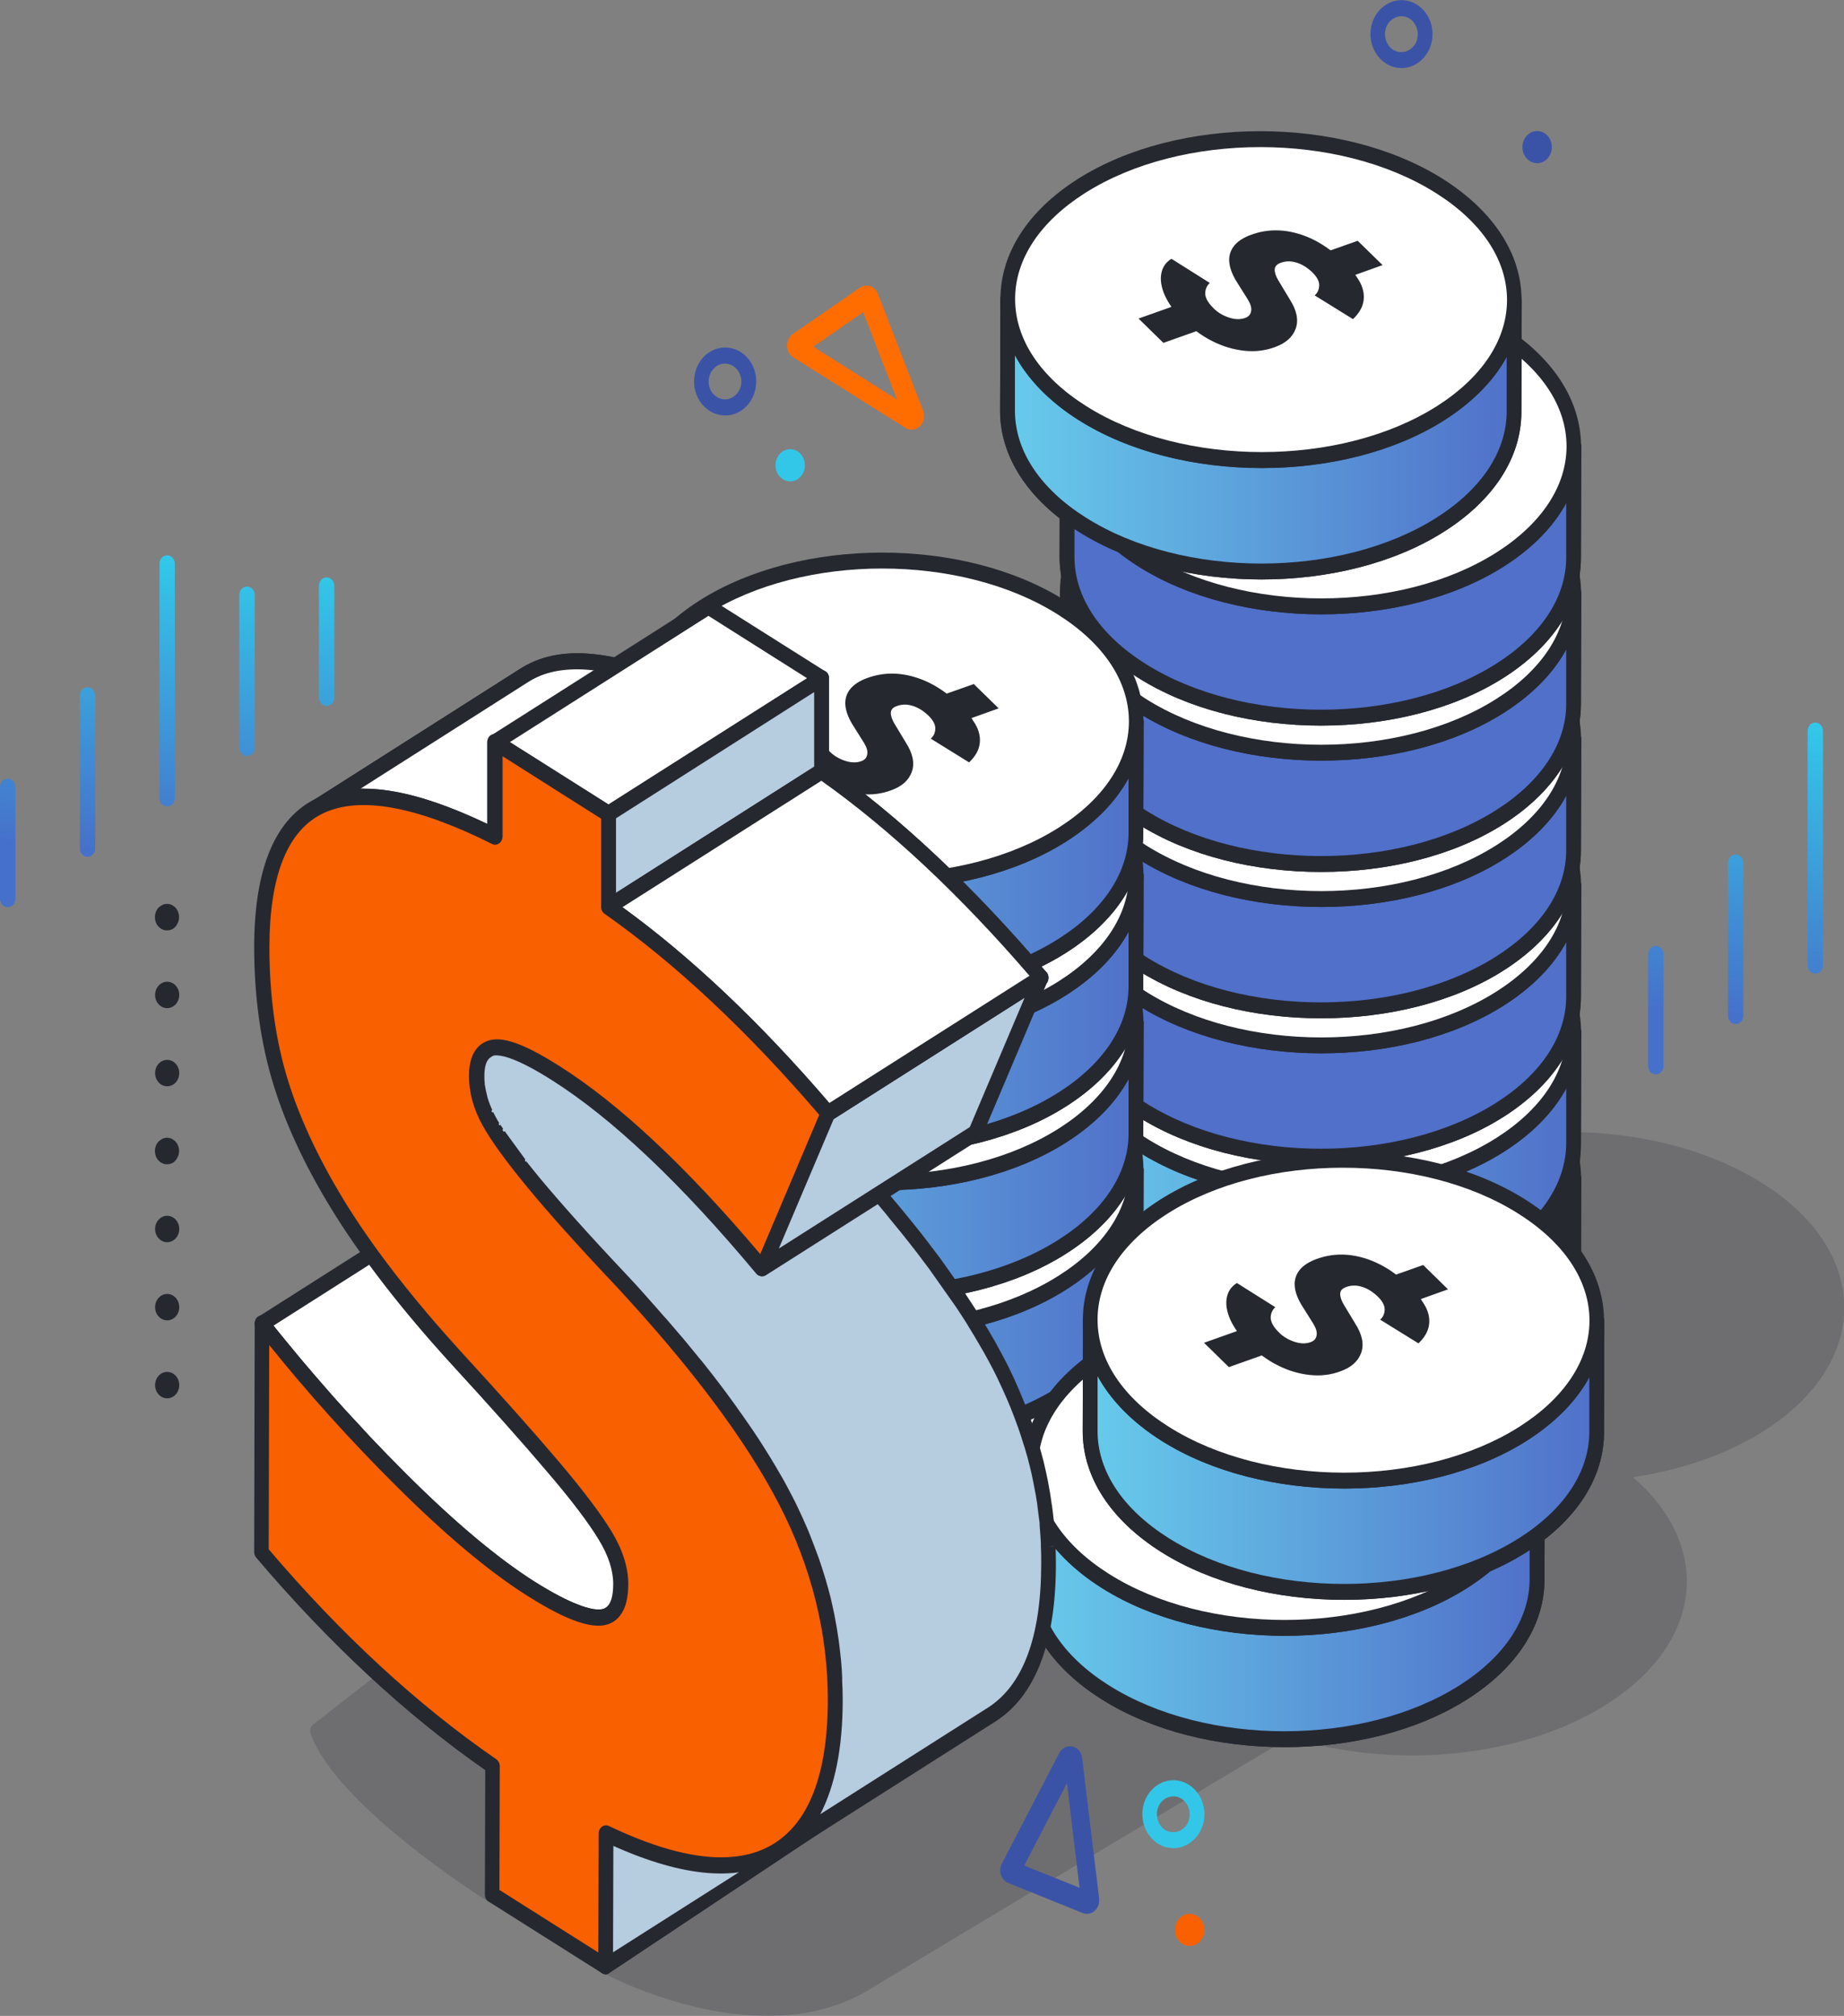<svg width="1833" height="2003" viewBox="0 0 1833 2003" fill="none" xmlns="http://www.w3.org/2000/svg">
<rect x="0" y="0" width="1833" height="2003" fill="#808080" stroke="none"/>
<g clip-path="url(#clip0_125_2)">
<path d="M1645.94 1067.55C1641.59 1067.55 1638.29 1063.74 1638.29 1059.17V948.212C1638.29 943.454 1641.77 939.838 1645.94 939.838C1650.12 939.838 1653.6 943.644 1653.6 948.212V1059.17C1653.6 1063.93 1650.12 1067.55 1645.94 1067.55Z" fill="url(#paint0_linear_125_2)"/>
<path d="M1725.29 1017.49C1720.94 1017.49 1717.63 1013.69 1717.63 1009.12V857.429C1717.63 852.671 1721.11 849.054 1725.29 849.054C1729.46 849.054 1732.94 852.861 1732.94 857.429V1009.12C1732.94 1013.88 1729.46 1017.49 1725.29 1017.49Z" fill="url(#paint1_linear_125_2)"/>
<path d="M1804.46 967.435C1800.11 967.435 1796.81 963.628 1796.81 959.061V726.291C1796.81 721.533 1800.29 717.917 1804.46 717.917C1808.64 717.917 1812.12 721.723 1812.12 726.291V959.061C1812.12 963.819 1808.64 967.435 1804.46 967.435Z" fill="url(#paint2_linear_125_2)"/>
<path d="M7.657 901.391C3.306 901.391 0 897.584 0 893.016V782.056C0 777.298 3.48 773.681 7.657 773.681C11.833 773.681 15.313 777.488 15.313 782.056V893.016C15.313 897.774 11.833 901.391 7.657 901.391Z" fill="url(#paint3_linear_125_2)"/>
<path d="M87.006 851.337C82.656 851.337 79.349 847.531 79.349 842.963V691.273C79.349 686.514 82.829 682.898 87.006 682.898C91.182 682.898 94.662 686.705 94.662 691.273V842.963C94.662 847.721 91.182 851.337 87.006 851.337Z" fill="url(#paint4_linear_125_2)"/>
<path d="M166.178 801.279C161.828 801.279 158.521 797.472 158.521 792.904V560.134C158.521 555.376 162.002 551.76 166.178 551.76C170.354 551.76 173.834 555.567 173.834 560.134V792.904C173.834 797.662 170.354 801.279 166.178 801.279Z" fill="url(#paint5_linear_125_2)"/>
<path d="M245.526 751.225C241.176 751.225 237.87 747.418 237.87 742.85V591.16C237.87 586.402 241.35 582.785 245.526 582.785C249.702 582.785 253.183 586.592 253.183 591.16V742.85C253.183 747.608 249.702 751.225 245.526 751.225Z" fill="url(#paint6_linear_125_2)"/>
<path d="M324.699 701.362C320.349 701.362 317.042 697.556 317.042 692.988V582.027C317.042 577.269 320.523 573.653 324.699 573.653C328.875 573.653 332.355 577.459 332.355 582.027V692.988C332.355 697.746 328.875 701.362 324.699 701.362Z" fill="url(#paint7_linear_125_2)"/>
<path d="M154.171 1376.25C154.171 1369.02 159.566 1363.12 166.178 1363.12C172.79 1363.12 178.184 1369.02 178.184 1376.25C178.184 1383.49 172.79 1389.39 166.178 1389.39C159.566 1389.39 154.171 1383.49 154.171 1376.25ZM154.171 1298.79C154.171 1291.56 159.566 1285.66 166.178 1285.66C172.79 1285.66 178.184 1291.56 178.184 1298.79C178.184 1306.02 172.79 1311.92 166.178 1311.92C159.566 1311.92 154.171 1306.02 154.171 1298.79ZM154.171 1221.14C154.171 1213.91 159.566 1208.01 166.178 1208.01C172.79 1208.01 178.184 1213.91 178.184 1221.14C178.184 1228.37 172.79 1234.27 166.178 1234.27C159.566 1234.27 154.171 1228.37 154.171 1221.14Z" fill="#262830"/>
<path d="M166.178 1156.81C166.178 1156.81 164.612 1156.81 163.742 1156.62C163.045 1156.62 162.175 1156.24 161.479 1155.86C160.783 1155.48 160.087 1155.1 159.391 1154.72C158.695 1154.15 157.999 1153.58 157.477 1153C155.215 1150.53 153.997 1147.1 153.997 1143.68C153.997 1140.25 155.215 1136.83 157.477 1134.35C157.999 1133.78 158.695 1133.21 159.391 1132.83C160.087 1132.26 160.783 1131.88 161.479 1131.5C162.175 1131.12 162.871 1130.93 163.742 1130.74C165.308 1130.36 166.874 1130.36 168.44 1130.74C169.31 1130.93 170.006 1131.12 170.702 1131.5C171.398 1131.88 172.094 1132.26 172.79 1132.83C173.486 1133.21 174.008 1133.78 174.53 1134.35C176.792 1136.83 178.01 1140.25 178.01 1143.68C178.01 1147.1 176.618 1150.53 174.53 1153C174.008 1153.58 173.312 1154.15 172.79 1154.72C172.094 1155.1 171.398 1155.67 170.702 1155.86C170.006 1156.24 169.31 1156.43 168.44 1156.62C167.744 1156.62 166.874 1156.81 166.178 1156.81Z" fill="#262830"/>
<path d="M154.171 1066.22C154.171 1058.98 159.566 1053.08 166.178 1053.08C172.79 1053.08 178.184 1058.98 178.184 1066.22C178.184 1073.45 172.79 1079.35 166.178 1079.35C159.566 1079.35 154.171 1073.45 154.171 1066.22ZM154.171 988.563C154.171 981.331 159.566 975.431 166.178 975.431C172.79 975.431 178.184 981.331 178.184 988.563C178.184 995.796 172.79 1001.7 166.178 1001.7C159.566 1001.7 154.171 995.796 154.171 988.563Z" fill="#262830"/>
<path d="M166.178 924.422C166.178 924.422 164.612 924.422 163.742 924.232C163.045 924.232 162.175 923.851 161.479 923.47C160.783 923.09 160.087 922.709 159.391 922.328C158.695 921.757 157.999 921.186 157.477 920.615C155.215 918.141 153.997 914.715 153.997 911.289C153.997 907.864 155.215 904.438 157.477 901.963C157.999 901.392 158.695 900.822 159.391 900.441C160.087 899.87 160.783 899.489 161.479 899.109C162.175 898.728 162.871 898.538 163.742 898.347C165.308 897.967 166.874 897.967 168.44 898.347C169.31 898.538 170.006 898.728 170.702 899.109C171.398 899.489 172.094 899.87 172.79 900.441C173.486 900.822 174.008 901.392 174.53 901.963C176.792 904.438 178.01 907.864 178.01 911.289C178.01 914.715 176.618 918.141 174.53 920.615C174.008 921.186 173.312 921.757 172.79 922.328C172.094 922.709 171.398 923.28 170.702 923.47C170.006 923.851 169.31 924.041 168.44 924.232C167.744 924.232 166.874 924.422 166.178 924.422Z" fill="#262830"/>
<g opacity="0.2">
<path d="M514.716 1572.29C513.846 1570.39 512.28 1568.87 510.366 1568.3C508.452 1567.73 506.363 1567.92 504.623 1569.06C502.535 1570.39 453.117 1601.98 311.301 1713.52C308.516 1715.61 307.472 1719.61 308.864 1723.03C335.14 1794.79 479.74 1885.95 485.831 1889.76C486.875 1890.52 488.267 1890.9 489.485 1890.9C491.573 1890.9 493.661 1889.95 495.053 1888.05L596.326 1759.57C598.24 1757.1 598.588 1753.67 597.37 1750.82L514.89 1572.48L514.716 1572.29Z" fill="#262830"/>
<path d="M1751.91 1175.66C1644.38 1107.71 1470.54 1107.71 1363.7 1175.66C1266.95 1237.13 1258.6 1333.25 1337.77 1401.19C1289.92 1408.43 1244.68 1423.65 1207.44 1447.25C1170.38 1470.85 1146.54 1499.4 1135.4 1529.66L1086.68 1477.7C1083.9 1474.66 1079.37 1474.66 1076.59 1477.7L872.651 1690.49L602.416 1949.52C600.502 1951.24 599.632 1953.9 599.98 1956.57C600.328 1959.23 601.894 1961.52 604.157 1962.66C608.507 1964.94 682.46 2003.01 763.026 2003.01C796.957 2003.01 832.107 1996.15 863.602 1977.12C953.565 1922.69 1215.45 1766.05 1281.92 1726.27C1384.76 1758.25 1512.13 1747.4 1597.22 1693.34C1693.97 1631.87 1702.32 1535.75 1623.15 1467.81C1671 1460.57 1716.24 1445.35 1753.48 1421.75C1860.32 1353.8 1859.8 1243.6 1752.26 1175.85L1751.91 1175.66Z" fill="#262830"/>
</g>
<path d="M1564.33 1170.89L1563.98 1281.47C1563.98 1322.01 1539.45 1362.55 1490.9 1393.39C1392.93 1455.62 1233.54 1455.62 1134.88 1393.39C1085.29 1361.98 1060.41 1320.87 1060.58 1279.76L1060.93 1169.18C1060.93 1210.29 1085.64 1251.4 1135.23 1282.81C1233.89 1345.04 1393.28 1345.04 1491.25 1282.81C1539.97 1251.78 1564.33 1211.43 1564.33 1170.89Z" fill="#D6E4F9"/>
<path d="M1313.06 1448.01C1247.29 1448.01 1181.51 1432.21 1131.23 1400.43C1080.94 1368.64 1053.1 1325.82 1053.27 1279.95L1053.62 1169.37C1053.62 1165 1056.92 1161.38 1060.93 1161.38C1064.93 1161.38 1068.23 1165 1068.23 1169.37C1068.23 1209.34 1093.29 1247.22 1138.88 1275.96C1235.28 1336.86 1391.72 1336.86 1487.59 1275.96C1532.31 1247.6 1557.02 1210.1 1557.2 1170.9C1557.2 1166.52 1560.5 1162.9 1564.51 1162.9C1568.51 1162.9 1571.81 1166.52 1571.81 1170.9L1571.47 1281.48C1571.47 1326.77 1543.97 1369.03 1494.73 1400.43C1444.79 1432.21 1379.01 1448.01 1313.24 1448.01H1313.06ZM1068.06 1225.33V1279.95C1067.89 1319.92 1092.94 1357.8 1138.53 1386.54C1234.93 1447.44 1391.37 1447.44 1487.25 1386.54C1531.97 1358.18 1556.67 1320.68 1556.85 1281.48V1226.85C1544.15 1250.45 1523.09 1271.96 1494.9 1289.85C1395.02 1353.23 1232.15 1353.23 1131.57 1289.85C1102.51 1271.58 1081.11 1249.5 1068.06 1225.33Z" fill="#262830"/>
<path d="M1564.33 1170.89L1563.98 1281.47C1563.98 1322.01 1539.45 1362.55 1490.9 1393.39C1392.93 1455.62 1233.54 1455.62 1134.88 1393.39C1085.29 1361.98 1060.41 1320.87 1060.58 1279.76L1060.93 1169.18C1060.93 1210.29 1085.64 1251.4 1135.23 1282.81C1233.89 1345.04 1393.28 1345.04 1491.25 1282.81C1539.97 1251.78 1564.33 1211.43 1564.33 1170.89Z" fill="#D6E4F9"/>
<path d="M1313.06 1448.01C1247.29 1448.01 1181.51 1432.21 1131.23 1400.43C1080.94 1368.64 1053.1 1325.82 1053.27 1279.95L1053.62 1169.37C1053.62 1165 1056.92 1161.38 1060.93 1161.38C1064.93 1161.38 1068.23 1165 1068.23 1169.37C1068.23 1209.34 1093.29 1247.22 1138.88 1275.96C1235.28 1336.86 1391.72 1336.86 1487.59 1275.96C1532.31 1247.6 1557.02 1210.1 1557.2 1170.9C1557.2 1166.52 1560.5 1162.9 1564.51 1162.9C1568.51 1162.9 1571.81 1166.52 1571.81 1170.9L1571.47 1281.48C1571.47 1326.77 1543.97 1369.03 1494.73 1400.43C1444.79 1432.21 1379.01 1448.01 1313.24 1448.01H1313.06ZM1068.06 1225.33V1279.95C1067.89 1319.92 1092.94 1357.8 1138.53 1386.54C1234.93 1447.44 1391.37 1447.44 1487.25 1386.54C1531.97 1358.18 1556.67 1320.68 1556.85 1281.48V1226.85C1544.15 1250.45 1523.09 1271.96 1494.9 1289.85C1395.02 1353.23 1232.15 1353.23 1131.57 1289.85C1102.51 1271.58 1081.11 1249.5 1068.06 1225.33Z" fill="#262830"/>
<path d="M1490.03 1057.46C1588.69 1119.69 1589.21 1220.76 1491.25 1282.99C1393.28 1345.23 1233.89 1345.23 1135.23 1282.99C1036.56 1220.76 1036.04 1119.69 1134.01 1057.46C1231.97 995.219 1391.37 995.219 1490.03 1057.46Z" fill="white"/>
<path d="M1313.41 1337.43C1247.64 1337.43 1181.86 1321.63 1131.57 1289.85C1081.46 1258.06 1053.62 1215.43 1053.62 1169.75C1053.62 1124.26 1080.76 1082.01 1130.35 1050.42C1230.23 987.038 1393.11 986.848 1493.68 1050.42C1543.8 1082.2 1571.46 1124.64 1571.64 1170.51C1571.64 1216 1544.49 1258.25 1494.9 1289.85C1444.96 1321.63 1379.36 1337.43 1313.41 1337.43ZM1311.84 1018.63C1248.68 1018.63 1185.69 1033.86 1137.66 1064.31C1092.77 1092.86 1068.06 1130.35 1068.23 1169.75C1068.23 1209.53 1093.29 1247.22 1138.88 1275.95C1235.28 1336.86 1391.71 1336.86 1487.59 1275.95C1532.49 1247.41 1557.2 1209.91 1557.2 1170.51C1557.2 1130.74 1532.14 1093.05 1486.55 1064.31C1438.35 1033.86 1375.18 1018.63 1312.02 1018.63H1311.84Z" fill="#262830"/>
<path d="M1564.33 1025.48L1563.98 1136.06C1563.98 1176.6 1539.45 1217.14 1490.9 1247.97C1392.93 1310.21 1233.54 1310.21 1134.88 1247.97C1085.29 1216.57 1060.41 1175.46 1060.58 1134.35L1060.93 1023.77C1060.93 1064.88 1085.64 1105.99 1135.23 1137.39C1233.89 1199.63 1393.28 1199.63 1491.25 1137.39C1539.97 1106.37 1564.33 1066.02 1564.33 1025.48Z" fill="#D6E4F9"/>
<path d="M1313.06 1302.6C1247.29 1302.6 1181.51 1286.8 1131.23 1255.02C1080.94 1223.23 1053.1 1180.41 1053.27 1134.54L1053.62 1023.96C1053.62 1019.58 1056.92 1015.96 1060.93 1015.96C1064.93 1015.96 1068.23 1019.58 1068.23 1023.96C1068.23 1063.93 1093.29 1101.8 1138.88 1130.54C1235.28 1191.45 1391.72 1191.45 1487.59 1130.54C1532.31 1102.18 1557.02 1064.69 1557.2 1025.48C1557.2 1021.1 1560.5 1017.49 1564.51 1017.49C1568.51 1017.49 1571.81 1021.1 1571.81 1025.48L1571.47 1136.06C1571.47 1181.36 1543.97 1223.61 1494.73 1255.02C1444.79 1286.8 1379.01 1302.6 1313.24 1302.6H1313.06ZM1068.06 1079.91V1134.54C1067.89 1174.51 1092.94 1212.38 1138.53 1241.12C1234.93 1302.03 1391.37 1302.03 1487.25 1241.12C1531.97 1212.76 1556.67 1175.27 1556.85 1136.06V1081.44C1544.15 1105.04 1523.09 1126.54 1494.9 1144.44C1395.02 1207.81 1232.15 1207.81 1131.57 1144.44C1102.51 1126.16 1081.11 1104.09 1068.06 1079.91Z" fill="#262830"/>
<path d="M1564.33 1025.48L1563.98 1136.06C1563.98 1176.6 1539.45 1217.14 1490.9 1247.97C1392.93 1310.21 1233.54 1310.21 1134.88 1247.97C1085.29 1216.57 1060.41 1175.46 1060.58 1134.35L1060.93 1023.77C1060.93 1064.88 1085.64 1105.99 1135.23 1137.39C1233.89 1199.63 1393.28 1199.63 1491.25 1137.39C1539.97 1106.37 1564.33 1066.02 1564.33 1025.48Z" fill="url(#paint8_linear_125_2)"/>
<path d="M1313.06 1302.6C1247.29 1302.6 1181.51 1286.8 1131.23 1255.02C1080.94 1223.23 1053.1 1180.41 1053.27 1134.54L1053.62 1023.96C1053.62 1019.58 1056.92 1015.96 1060.93 1015.96C1064.93 1015.96 1068.23 1019.58 1068.23 1023.96C1068.23 1063.93 1093.29 1101.8 1138.88 1130.54C1235.28 1191.45 1391.72 1191.45 1487.59 1130.54C1532.31 1102.18 1557.02 1064.69 1557.2 1025.48C1557.2 1021.1 1560.5 1017.49 1564.51 1017.49C1568.51 1017.49 1571.81 1021.1 1571.81 1025.48L1571.47 1136.06C1571.47 1181.36 1553.02 1231.03 1494.73 1255.02C1440.61 1277.09 1379.01 1302.6 1313.24 1302.6H1313.06ZM1068.06 1079.91V1134.54C1067.89 1174.51 1092.94 1212.38 1138.53 1241.12C1234.93 1302.03 1391.37 1302.03 1487.25 1241.12C1531.97 1212.76 1556.67 1175.27 1556.85 1136.06V1081.44C1544.15 1105.04 1523.09 1126.54 1494.9 1144.44C1395.02 1207.81 1232.15 1207.81 1131.57 1144.44C1102.51 1126.16 1081.11 1104.09 1068.06 1079.91Z" fill="#262830"/>
<path d="M1490.03 912.046C1588.69 974.283 1589.21 1075.35 1491.25 1137.58C1393.28 1199.82 1233.89 1199.82 1135.23 1137.58C1036.56 1075.35 1036.04 974.283 1134.01 912.046C1231.97 849.809 1391.37 849.809 1490.03 912.046Z" fill="white"/>
<path d="M1313.41 1192.02C1247.64 1192.02 1181.86 1176.22 1131.57 1144.44C1081.46 1112.65 1053.62 1070.02 1053.62 1024.34C1053.62 978.855 1080.76 936.602 1130.35 905.008C1230.23 841.629 1393.11 841.439 1493.68 905.008C1543.8 936.793 1571.46 979.236 1571.64 1025.1C1571.64 1070.59 1544.49 1112.85 1494.9 1144.44C1444.96 1176.22 1379.36 1192.02 1313.41 1192.02ZM1311.84 873.224C1248.68 873.224 1185.69 888.45 1137.66 918.902C1092.77 947.451 1068.06 984.945 1068.23 1024.34C1068.23 1064.12 1093.29 1101.81 1138.88 1130.55C1235.28 1191.45 1391.71 1191.45 1487.59 1130.55C1532.49 1102 1557.2 1064.5 1557.2 1025.1C1557.2 985.326 1532.14 947.641 1486.55 918.902C1438.35 888.45 1375.18 873.224 1312.02 873.224H1311.84Z" fill="#262830"/>
<path d="M1564.33 880.074L1563.98 990.654C1563.98 1031.19 1539.45 1071.73 1490.9 1102.57C1392.93 1164.8 1233.54 1164.8 1134.88 1102.57C1085.29 1071.16 1060.41 1030.05 1060.58 988.941L1060.93 878.361C1060.93 919.472 1085.64 960.582 1135.23 991.986C1233.89 1054.22 1393.28 1054.22 1491.25 991.986C1539.97 960.963 1564.33 920.614 1564.33 880.074Z" fill="#D6E4F9"/>
<path d="M1313.06 1157.19C1247.29 1157.19 1181.51 1141.39 1131.23 1109.61C1080.94 1077.83 1053.1 1035 1053.27 989.133L1053.62 878.554C1053.62 874.176 1056.92 870.56 1060.93 870.56C1064.93 870.56 1068.23 874.176 1068.23 878.554C1068.23 918.522 1093.29 956.397 1138.88 985.137C1235.28 1046.04 1391.72 1046.04 1487.59 985.137C1532.31 956.778 1557.02 919.283 1557.2 880.076C1557.2 875.699 1560.5 872.082 1564.51 872.082C1568.51 872.082 1571.81 875.699 1571.81 880.076L1571.47 990.656C1571.47 1035.95 1543.97 1078.21 1494.73 1109.61C1444.79 1141.39 1379.01 1157.19 1313.24 1157.19H1313.06ZM1068.06 934.51V989.133C1067.89 1029.1 1092.94 1066.98 1138.53 1095.72C1234.93 1156.62 1391.37 1156.62 1487.25 1095.72C1531.97 1067.36 1556.67 1029.86 1556.85 990.656V936.032C1544.15 959.633 1523.09 981.14 1494.9 999.03C1395.02 1062.41 1232.15 1062.41 1131.57 999.03C1102.51 980.759 1081.11 958.681 1068.06 934.51Z" fill="#262830"/>
<path d="M1564.33 880.074L1563.98 990.654C1563.98 1031.19 1539.45 1071.73 1490.9 1102.57C1392.93 1164.8 1233.54 1164.8 1134.88 1102.57C1085.29 1071.16 1060.41 1030.05 1060.58 988.941L1060.93 878.361C1060.93 919.472 1085.64 960.582 1135.23 991.986C1233.89 1054.22 1393.28 1054.22 1491.25 991.986C1539.97 960.963 1564.33 920.614 1564.33 880.074Z" fill="url(#paint9_linear_125_2)"/>
<path d="M1313.06 1157.19C1247.29 1157.19 1181.51 1141.39 1131.23 1109.61C1080.94 1077.83 1053.1 1035 1053.27 989.133L1053.62 878.554C1053.62 874.176 1056.92 870.56 1060.93 870.56C1064.93 870.56 1068.23 874.176 1068.23 878.554C1068.23 918.522 1093.29 956.397 1138.88 985.137C1235.28 1046.04 1391.72 1046.04 1487.59 985.137C1532.31 956.778 1557.02 919.283 1557.2 880.076C1557.2 875.699 1560.5 872.082 1564.51 872.082C1568.51 872.082 1571.81 875.699 1571.81 880.076L1571.47 990.656C1571.47 1035.95 1543.97 1078.21 1494.73 1109.61C1444.79 1141.39 1379.01 1157.19 1313.24 1157.19H1313.06ZM1068.06 934.51V989.133C1067.89 1029.1 1092.94 1066.98 1138.53 1095.72C1234.93 1156.62 1391.37 1156.62 1487.25 1095.72C1531.97 1067.36 1556.67 1029.86 1556.85 990.656V936.032C1544.15 959.633 1523.09 981.14 1494.9 999.03C1395.02 1062.41 1232.15 1062.41 1131.57 999.03C1102.51 980.759 1081.11 958.681 1068.06 934.51Z" fill="#262830"/>
<path d="M1490.03 766.645C1588.69 828.882 1589.21 929.945 1491.25 992.182C1393.28 1054.42 1233.89 1054.42 1135.23 992.182C1036.56 929.945 1036.04 828.882 1134.01 766.645C1231.97 704.408 1391.37 704.408 1490.03 766.645Z" fill="white"/>
<path d="M1313.41 1046.61C1247.64 1046.61 1181.86 1030.81 1131.57 999.029C1081.46 967.244 1053.62 924.611 1053.62 878.933C1053.62 833.445 1080.76 791.192 1130.35 759.598C1230.23 696.219 1393.11 696.029 1493.68 759.598C1543.8 791.382 1571.46 833.825 1571.64 879.694C1571.64 925.182 1544.49 967.435 1494.9 999.029C1444.96 1030.81 1379.36 1046.61 1313.41 1046.61ZM1311.84 727.813C1248.68 727.813 1185.69 743.039 1137.66 773.492C1092.77 802.041 1068.06 839.535 1068.23 878.933C1068.23 918.711 1093.29 956.396 1138.88 985.135C1235.28 1046.04 1391.71 1046.04 1487.59 985.135C1532.49 956.586 1557.2 919.092 1557.2 879.694C1557.2 839.916 1532.14 802.231 1486.55 773.492C1438.35 743.039 1375.18 727.813 1312.02 727.813H1311.84Z" fill="#262830"/>
<path d="M1564.33 734.665L1563.98 845.245C1563.98 885.785 1539.45 926.325 1490.9 957.158C1392.93 1019.39 1233.54 1019.39 1134.88 957.158C1085.29 925.754 1060.41 884.643 1060.58 843.532L1060.93 732.952C1060.93 774.063 1085.64 815.174 1135.23 846.578C1233.89 908.814 1393.28 908.814 1491.25 846.578C1539.97 815.554 1564.33 775.205 1564.33 734.665Z" fill="#D6E4F9"/>
<path d="M1313.06 1011.78C1247.29 1011.78 1181.51 995.986 1131.23 964.202C1080.94 932.417 1053.1 889.594 1053.27 843.725L1053.62 733.145C1053.62 728.767 1056.92 725.151 1060.93 725.151C1064.93 725.151 1068.23 728.767 1068.23 733.145C1068.23 773.114 1093.29 810.989 1138.88 839.728C1235.28 900.632 1391.72 900.632 1487.59 839.728C1532.31 811.369 1557.02 773.875 1557.2 734.667C1557.2 730.29 1560.5 726.674 1564.51 726.674C1568.51 726.674 1571.81 730.29 1571.81 734.667L1571.47 845.247C1571.47 890.545 1543.97 932.798 1494.73 964.202C1444.79 995.986 1379.01 1011.78 1313.24 1011.78H1313.06ZM1068.06 789.101V843.725C1067.89 883.693 1092.94 921.568 1138.53 950.308C1234.93 1011.21 1391.37 1011.21 1487.25 950.308C1531.97 921.949 1556.67 884.645 1556.85 845.247V790.624C1544.15 814.224 1523.09 835.731 1494.9 853.622C1395.02 917.001 1232.15 917.001 1131.57 853.622C1102.51 835.35 1081.11 813.272 1068.06 789.101Z" fill="#262830"/>
<path d="M1564.33 734.665L1563.98 845.245C1563.98 885.785 1539.45 926.325 1490.9 957.158C1392.93 1019.39 1233.54 1019.39 1134.88 957.158C1085.29 925.754 1060.41 884.643 1060.58 843.532L1060.93 732.952C1060.93 774.063 1085.64 815.174 1135.23 846.578C1233.89 908.814 1393.28 908.814 1491.25 846.578C1539.97 815.554 1564.33 775.205 1564.33 734.665Z" fill="url(#paint10_linear_125_2)"/>
<path d="M1313.06 1011.78C1247.29 1011.78 1181.51 995.986 1131.23 964.202C1080.94 932.417 1053.1 889.594 1053.27 843.725L1053.62 733.145C1053.62 728.767 1056.92 725.151 1060.93 725.151C1064.93 725.151 1068.23 728.767 1068.23 733.145C1068.23 773.114 1093.29 810.989 1138.88 839.728C1235.28 900.632 1391.72 900.632 1487.59 839.728C1532.31 811.369 1557.02 773.875 1557.2 734.667C1557.2 730.29 1560.5 726.674 1564.51 726.674C1568.51 726.674 1571.81 730.29 1571.81 734.667L1571.47 845.247C1571.47 890.545 1543.97 932.798 1494.73 964.202C1444.79 995.986 1379.01 1011.78 1313.24 1011.78H1313.06ZM1068.06 789.101V843.725C1067.89 883.693 1092.94 921.568 1138.53 950.308C1234.93 1011.21 1391.37 1011.21 1487.25 950.308C1531.97 921.949 1556.67 884.645 1556.85 845.247V790.624C1544.15 814.224 1523.09 835.731 1494.9 853.622C1395.02 917.001 1232.15 917.001 1131.57 853.622C1102.51 835.35 1081.11 813.272 1068.06 789.101Z" fill="#262830"/>
<path d="M1490.03 621.231C1588.69 683.468 1589.21 784.531 1491.25 846.768C1393.28 909.005 1233.89 909.005 1135.23 846.768C1036.56 784.531 1036.04 683.468 1134.01 621.231C1231.97 558.994 1391.37 558.994 1490.03 621.231Z" fill="white"/>
<path d="M1313.41 901.202C1247.64 901.202 1181.86 885.405 1131.57 853.62C1081.46 821.836 1053.62 779.202 1053.62 733.524C1053.62 688.036 1080.76 645.783 1130.35 614.189C1230.23 550.81 1393.11 550.62 1493.68 614.189C1543.8 645.974 1571.46 688.417 1571.64 734.285C1571.64 779.773 1544.49 822.026 1494.9 853.62C1444.96 885.405 1379.36 901.202 1313.41 901.202ZM1311.84 582.404C1248.68 582.404 1185.69 597.631 1137.66 628.083C1092.77 656.632 1068.06 694.126 1068.23 733.524C1068.23 773.302 1093.29 810.987 1138.88 839.726C1235.28 900.631 1391.71 900.631 1487.59 839.726C1532.49 811.177 1557.2 773.683 1557.2 734.285C1557.2 694.507 1532.14 656.822 1486.55 628.083C1438.35 597.631 1375.18 582.404 1312.02 582.404H1311.84Z" fill="#262830"/>
<path d="M1564.33 589.256L1563.98 699.836C1563.98 740.376 1539.45 780.916 1490.9 811.749C1392.93 873.985 1233.54 873.985 1134.88 811.749C1085.29 780.345 1060.41 739.234 1060.58 698.123L1060.93 587.543C1060.93 628.654 1085.64 669.765 1135.23 701.169C1233.89 763.405 1393.28 763.405 1491.25 701.169C1539.97 670.145 1564.33 629.796 1564.33 589.256Z" fill="#D6E4F9"/>
<path d="M1313.06 866.375C1247.29 866.375 1181.51 850.578 1131.23 818.793C1080.94 787.008 1053.1 744.185 1053.27 698.316L1053.62 587.736C1053.62 583.359 1056.92 579.742 1060.93 579.742C1064.93 579.742 1068.23 583.359 1068.23 587.736C1068.23 627.705 1093.29 665.58 1138.88 694.319C1235.28 755.224 1391.72 755.224 1487.59 694.319C1532.31 665.961 1557.02 628.466 1557.2 589.259C1557.2 584.881 1560.5 581.265 1564.51 581.265C1568.51 581.265 1571.81 584.881 1571.81 589.259L1571.47 699.839C1571.47 745.137 1543.97 787.389 1494.73 818.793C1444.79 850.578 1379.01 866.375 1313.24 866.375H1313.06ZM1068.06 643.692V698.316C1067.89 738.285 1092.94 776.16 1138.53 804.899C1234.93 865.804 1391.37 865.804 1487.25 804.899C1531.97 776.54 1556.67 739.046 1556.85 699.839V645.215C1544.15 668.815 1523.09 690.322 1494.9 708.213C1395.02 771.592 1232.15 771.592 1131.57 708.213C1102.51 689.942 1081.11 667.864 1068.06 643.692Z" fill="#262830"/>
<path d="M1564.33 589.256L1563.98 699.836C1563.98 740.376 1539.45 780.916 1490.9 811.749C1392.93 873.985 1233.54 873.985 1134.88 811.749C1085.29 780.345 1060.41 739.234 1060.58 698.123L1060.93 587.543C1060.93 628.654 1085.64 669.765 1135.23 701.169C1233.89 763.405 1393.28 763.405 1491.25 701.169C1539.97 670.145 1564.33 629.796 1564.33 589.256Z" fill="url(#paint11_linear_125_2)"/>
<path d="M1313.06 866.375C1247.29 866.375 1181.51 850.578 1131.23 818.793C1080.94 787.008 1053.1 744.185 1053.27 698.316L1053.62 587.736C1053.62 583.359 1056.92 579.742 1060.93 579.742C1064.93 579.742 1068.23 583.359 1068.23 587.736C1068.23 627.705 1093.29 665.58 1138.88 694.319C1235.28 755.224 1391.72 755.224 1487.59 694.319C1532.31 665.961 1557.02 628.466 1557.2 589.259C1557.2 584.881 1560.5 581.265 1564.51 581.265C1568.51 581.265 1571.81 584.881 1571.81 589.259L1571.47 699.839C1571.47 745.137 1543.97 787.389 1494.73 818.793C1444.79 850.578 1379.01 866.375 1313.24 866.375H1313.06ZM1068.06 643.692V698.316C1067.89 738.285 1092.94 776.16 1138.53 804.899C1234.93 865.804 1391.37 865.804 1487.25 804.899C1531.97 776.54 1556.67 739.046 1556.85 699.839V645.215C1544.15 668.815 1523.09 690.322 1494.9 708.213C1395.02 771.592 1232.15 771.592 1131.57 708.213C1102.51 689.942 1081.11 667.864 1068.06 643.692Z" fill="#262830"/>
<path d="M1490.03 475.827C1588.69 538.064 1589.21 639.128 1491.25 701.364C1393.28 763.601 1233.89 763.601 1135.23 701.364C1036.56 639.128 1036.04 538.064 1134.01 475.827C1231.97 413.59 1391.37 413.59 1490.03 475.827Z" fill="white"/>
<path d="M1313.41 755.793C1247.64 755.793 1181.86 739.996 1131.57 708.212C1081.46 676.427 1053.62 633.794 1053.62 588.115C1053.62 542.627 1080.76 500.375 1130.35 468.78C1230.23 405.401 1393.11 405.211 1493.68 468.78C1543.8 500.565 1571.46 543.008 1571.64 588.877C1571.64 634.365 1544.49 676.617 1494.9 708.212C1444.96 739.996 1379.36 755.793 1313.41 755.793ZM1311.84 436.996C1248.68 436.996 1185.69 452.222 1137.66 482.674C1092.77 511.223 1068.06 548.718 1068.23 588.115C1068.23 627.894 1093.29 665.578 1138.88 694.318C1235.28 755.222 1391.71 755.222 1487.59 694.318C1532.49 665.769 1557.2 628.274 1557.2 588.877C1557.2 549.098 1532.14 511.414 1486.55 482.674C1438.35 452.222 1375.18 436.996 1312.02 436.996H1311.84Z" fill="#262830"/>
<path d="M1564.33 444.037L1563.98 554.617C1563.98 595.157 1539.45 635.697 1490.9 666.53C1392.93 728.766 1233.54 728.766 1134.88 666.53C1085.29 635.126 1060.41 594.015 1060.58 552.904L1060.93 442.324C1060.93 483.435 1085.64 524.546 1135.23 555.95C1233.89 618.187 1393.28 618.187 1491.25 555.95C1539.97 524.926 1564.33 484.577 1564.33 444.037Z" fill="#D6E4F9"/>
<path d="M1313.06 720.961C1247.29 720.961 1181.51 705.164 1131.23 673.379C1080.94 641.594 1053.1 598.771 1053.27 552.902L1053.62 442.322C1053.62 437.945 1056.92 434.328 1060.93 434.328C1064.93 434.328 1068.23 437.945 1068.23 442.322C1068.23 482.291 1093.29 520.166 1138.88 548.905C1235.28 609.81 1391.72 609.81 1487.59 548.905C1532.31 520.546 1557.02 483.242 1557.2 443.845C1557.2 439.467 1560.5 435.851 1564.51 435.851C1568.51 435.851 1571.81 439.467 1571.81 443.845L1571.47 554.425C1571.47 599.722 1543.97 641.975 1494.73 673.379C1444.79 705.164 1379.01 720.961 1313.24 720.961H1313.06ZM1068.06 498.278V552.902C1067.89 592.871 1092.94 630.746 1138.53 659.485C1234.93 720.39 1391.37 720.39 1487.25 659.485C1531.97 631.126 1556.67 593.632 1556.85 554.425V499.801C1544.15 523.401 1523.09 544.908 1494.9 562.799C1395.02 626.178 1232.15 626.368 1131.57 562.799C1102.51 544.528 1081.11 522.45 1068.06 498.278Z" fill="#262830"/>
<path d="M1564.33 444.037L1563.98 554.617C1563.98 595.157 1539.45 635.697 1490.9 666.53C1392.93 728.766 1233.54 728.766 1134.88 666.53C1085.29 635.126 1060.41 594.015 1060.58 552.904L1060.93 442.324C1060.93 483.435 1085.64 524.546 1135.23 555.95C1233.89 618.187 1393.28 618.187 1491.25 555.95C1539.97 524.926 1564.33 484.577 1564.33 444.037Z" fill="url(#paint12_linear_125_2)"/>
<path d="M1313.06 720.961C1247.29 720.961 1181.51 705.164 1131.23 673.379C1080.94 641.594 1053.1 598.771 1053.27 552.902L1053.62 442.322C1053.62 437.945 1056.92 434.328 1060.93 434.328C1064.93 434.328 1068.23 437.945 1068.23 442.322C1068.23 482.291 1093.29 520.166 1138.88 548.905C1235.28 609.81 1391.72 609.81 1487.59 548.905C1532.31 520.546 1557.02 483.242 1557.2 443.845C1557.2 439.467 1560.5 435.851 1564.51 435.851C1568.51 435.851 1571.81 439.467 1571.81 443.845L1571.47 554.425C1571.47 599.722 1543.97 641.975 1494.73 673.379C1444.79 705.164 1379.01 720.961 1313.24 720.961H1313.06ZM1068.06 498.278V552.902C1067.89 592.871 1092.94 630.746 1138.53 659.485C1234.93 720.39 1391.37 720.39 1487.25 659.485C1531.97 631.126 1556.67 593.632 1556.85 554.425V499.801C1544.15 523.401 1523.09 544.908 1494.9 562.799C1395.02 626.178 1232.15 626.368 1131.57 562.799C1102.51 544.528 1081.11 522.45 1068.06 498.278Z" fill="#262830"/>
<path d="M1490.03 330.413C1588.69 392.65 1589.21 493.713 1491.25 555.95C1393.28 618.187 1233.89 618.187 1135.23 555.95C1036.56 493.713 1036.04 392.65 1134.01 330.413C1231.97 268.176 1391.37 268.176 1490.03 330.413Z" fill="white"/>
<path d="M1313.41 610.385C1247.64 610.385 1181.86 594.587 1131.57 562.803C1081.46 531.018 1053.62 488.385 1053.62 442.707C1053.62 397.218 1080.76 354.966 1130.35 323.372C1230.23 259.993 1393.11 259.802 1493.68 323.372C1543.8 355.156 1571.46 397.599 1571.64 443.468C1571.64 488.956 1544.49 531.209 1494.9 562.803C1444.96 594.587 1379.19 610.385 1313.41 610.385ZM1311.84 291.587C1248.68 291.587 1185.69 306.813 1137.66 337.266C1092.77 365.815 1068.06 403.309 1068.23 442.707C1068.23 482.485 1093.29 520.17 1138.88 548.909C1235.28 609.814 1391.71 609.814 1487.59 548.909C1532.49 520.36 1557.2 482.866 1557.2 443.468C1557.2 403.69 1532.14 366.005 1486.55 337.266C1438.35 306.813 1375.18 291.587 1312.02 291.587H1311.84Z" fill="#262830"/>
<path d="M1505.17 298.627L1504.82 409.207C1504.82 449.747 1480.29 490.286 1431.74 521.119C1333.77 583.356 1174.38 583.356 1075.72 521.119C1026.13 489.715 1001.24 448.605 1001.42 407.494L1001.77 296.914C1001.77 338.025 1026.48 379.135 1076.07 410.539C1174.73 472.776 1334.12 472.776 1432.09 410.539C1480.81 379.516 1505.17 339.167 1505.17 298.627Z" fill="#D6E4F9"/>
<path d="M1253.9 575.742C1188.13 575.742 1122.35 559.945 1072.06 528.161C1021.78 496.376 993.935 453.553 994.109 407.684L994.457 297.104C994.457 292.726 997.763 289.11 1001.77 289.11C1005.77 289.11 1009.07 292.726 1009.07 297.104C1009.07 337.072 1034.13 374.948 1079.72 403.687C1176.12 464.591 1332.55 464.591 1428.43 403.687C1473.15 375.328 1497.86 337.834 1498.04 298.626C1498.04 294.249 1501.34 290.633 1505.34 290.633C1509.35 290.633 1512.65 294.249 1512.65 298.626L1512.3 409.206C1512.3 454.504 1484.99 496.757 1435.57 528.161C1385.63 559.945 1319.85 575.742 1254.08 575.742H1253.9ZM1008.9 353.06V407.684C1008.73 447.652 1033.78 485.527 1079.37 514.267C1175.77 575.171 1332.21 575.171 1428.08 514.267C1472.8 485.908 1497.51 448.414 1497.69 409.206V354.583C1484.99 378.183 1463.93 399.5 1435.74 417.581C1335.86 480.96 1172.99 480.96 1072.41 417.581C1043.35 399.309 1021.95 377.231 1008.9 353.06Z" fill="#262830"/>
<path d="M1505.17 298.627L1504.82 409.207C1504.82 449.747 1480.29 490.286 1431.74 521.119C1333.77 583.356 1174.38 583.356 1075.72 521.119C1026.13 489.715 1001.24 448.605 1001.42 407.494L1001.77 296.914C1001.77 338.025 1026.48 379.135 1076.07 410.539C1174.73 472.776 1334.12 472.776 1432.09 410.539C1480.81 379.516 1505.17 339.167 1505.17 298.627Z" fill="url(#paint13_linear_125_2)"/>
<path d="M1253.9 575.742C1188.13 575.742 1122.35 559.945 1072.06 528.161C1021.78 496.376 993.935 453.553 994.109 407.684L994.457 297.104C994.457 292.726 997.763 289.11 1001.77 289.11C1005.77 289.11 1009.07 292.726 1009.07 297.104C1009.07 337.072 1034.13 374.948 1079.72 403.687C1176.12 464.591 1332.55 464.591 1428.43 403.687C1473.15 375.328 1497.86 337.834 1498.04 298.626C1498.04 294.249 1501.34 290.633 1505.34 290.633C1509.35 290.633 1512.65 294.249 1512.65 298.626L1512.3 409.206C1512.3 454.504 1484.99 496.757 1435.57 528.161C1385.63 559.945 1319.85 575.742 1254.08 575.742H1253.9ZM1008.9 353.06V407.684C1008.73 447.652 1033.78 485.527 1079.37 514.267C1175.77 575.171 1332.21 575.171 1428.08 514.267C1472.8 485.908 1497.51 448.414 1497.69 409.206V354.583C1484.99 378.183 1463.93 399.5 1435.74 417.581C1335.86 480.96 1172.99 480.96 1072.41 417.581C1043.35 399.309 1021.95 377.231 1008.9 353.06Z" fill="#262830"/>
<path d="M1430.87 185.002C1529.53 247.239 1530.05 348.303 1432.09 410.539C1334.12 472.776 1174.73 472.776 1076.06 410.539C977.402 348.303 976.88 247.239 1074.85 185.002C1172.81 122.765 1332.2 122.765 1430.87 185.002Z" fill="white"/>
<path d="M1254.25 464.97C1188.47 464.97 1122.7 449.173 1072.41 417.388C1022.3 385.604 994.455 342.97 994.455 297.292C994.455 251.804 1021.6 209.551 1071.19 177.957C1171.07 114.578 1333.94 114.388 1434.52 177.957C1484.64 209.741 1512.48 252.375 1512.48 298.053C1512.48 343.541 1485.33 385.794 1435.74 417.388C1385.8 449.173 1320.02 464.97 1254.25 464.97ZM1252.68 146.172C1189.52 146.172 1126.53 161.398 1078.5 191.851C1033.61 220.4 1008.9 257.894 1009.07 297.292C1009.07 337.07 1034.13 374.755 1079.72 403.494C1176.12 464.399 1332.55 464.399 1428.43 403.494C1473.33 374.945 1498.03 337.451 1498.03 298.053C1498.03 258.275 1472.98 220.59 1427.39 191.851C1379.19 161.398 1316.02 146.172 1252.86 146.172H1252.68Z" fill="#262830"/>
<path d="M1129.14 1307.74L1128.79 1418.32C1128.79 1458.86 1104.25 1499.4 1055.71 1530.23C957.74 1592.47 798.349 1592.47 699.686 1530.23C650.094 1498.83 625.211 1457.72 625.385 1416.61L625.733 1306.03C625.733 1347.14 650.442 1388.25 700.034 1419.65C798.697 1481.89 958.088 1481.89 1056.05 1419.65C1104.78 1388.63 1129.14 1348.28 1129.14 1307.74Z" fill="#D6E4F9"/>
<path d="M878.044 1584.86C812.269 1584.86 746.494 1569.06 696.205 1537.28C645.917 1505.49 618.076 1462.67 618.25 1416.8L618.598 1306.22C618.598 1301.84 621.904 1298.23 625.906 1298.23C629.908 1298.23 633.215 1301.84 633.215 1306.22C633.215 1346.19 658.272 1384.06 703.862 1412.8C800.262 1473.71 956.695 1473.71 1052.57 1412.8C1097.29 1384.44 1122 1346.95 1122.18 1307.74C1122.18 1303.36 1125.48 1299.75 1129.49 1299.75C1133.49 1299.75 1136.79 1303.36 1136.79 1307.74L1136.45 1418.32C1136.45 1463.62 1109.13 1505.87 1059.71 1537.28C1009.77 1569.06 943.993 1584.86 878.218 1584.86H878.044ZM633.041 1362.17V1416.8C632.867 1456.77 657.924 1494.64 703.514 1523.38C799.914 1584.29 956.347 1584.29 1052.23 1523.38C1096.95 1495.02 1121.65 1457.53 1121.83 1418.32V1363.7C1109.13 1387.3 1088.07 1408.81 1059.88 1426.7C960.001 1490.07 797.13 1490.07 696.553 1426.7C667.494 1408.42 646.091 1386.35 633.041 1362.17Z" fill="#262830"/>
<path d="M1129.14 1307.74L1128.79 1418.32C1128.79 1458.86 1104.25 1499.4 1055.71 1530.23C957.74 1592.47 798.349 1592.47 699.686 1530.23C650.094 1498.83 625.211 1457.72 625.385 1416.61L625.733 1306.03C625.733 1347.14 650.442 1388.25 700.034 1419.65C798.697 1481.89 958.088 1481.89 1056.05 1419.65C1104.78 1388.63 1129.14 1348.28 1129.14 1307.74Z" fill="#D6E4F9"/>
<path d="M878.044 1584.86C812.269 1584.86 746.494 1569.06 696.205 1537.28C645.917 1505.49 618.076 1462.67 618.25 1416.8L618.598 1306.22C618.598 1301.84 621.904 1298.23 625.906 1298.23C629.908 1298.23 633.215 1301.84 633.215 1306.22C633.215 1346.19 658.272 1384.06 703.862 1412.8C800.262 1473.71 956.695 1473.71 1052.57 1412.8C1097.29 1384.44 1122 1346.95 1122.18 1307.74C1122.18 1303.36 1125.48 1299.75 1129.49 1299.75C1133.49 1299.75 1136.79 1303.36 1136.79 1307.74L1136.45 1418.32C1136.45 1463.62 1109.13 1505.87 1059.71 1537.28C1009.77 1569.06 943.993 1584.86 878.218 1584.86H878.044ZM633.041 1362.17V1416.8C632.867 1456.77 657.924 1494.64 703.514 1523.38C799.914 1584.29 956.347 1584.29 1052.23 1523.38C1096.95 1495.02 1121.65 1457.53 1121.83 1418.32V1363.7C1109.13 1387.3 1088.07 1408.81 1059.88 1426.7C960.001 1490.07 797.13 1490.07 696.553 1426.7C667.494 1408.42 646.091 1386.35 633.041 1362.17Z" fill="#262830"/>
<path d="M1055.01 1194.31C1153.67 1256.55 1154.19 1357.61 1056.23 1419.85C958.26 1482.08 798.869 1482.08 700.206 1419.85C601.544 1357.61 601.022 1256.55 698.988 1194.31C796.955 1132.07 956.346 1132.07 1055.01 1194.31Z" fill="white"/>
<path d="M878.391 1474.28C812.616 1474.28 746.841 1458.48 696.552 1426.69C646.438 1394.91 618.597 1352.28 618.597 1306.6C618.597 1261.11 645.742 1218.86 695.334 1187.26C795.215 1123.88 958.086 1123.69 1058.66 1187.26C1108.78 1219.05 1136.62 1261.68 1136.62 1307.36C1136.62 1352.85 1109.47 1395.1 1059.88 1426.69C1009.94 1458.48 944.34 1474.28 878.391 1474.28ZM876.825 1155.48C813.66 1155.48 750.669 1170.7 702.643 1201.16C657.749 1229.71 633.039 1267.2 633.213 1306.6C633.213 1346.38 658.271 1384.06 703.861 1412.8C800.261 1473.71 956.694 1473.71 1052.57 1412.8C1097.47 1384.25 1122.18 1346.76 1122.18 1307.36C1122.18 1267.58 1097.12 1229.9 1051.53 1201.16C1003.33 1170.7 940.163 1155.48 876.999 1155.48H876.825Z" fill="#262830"/>
<path d="M1129.14 1162.33L1128.79 1272.91C1128.79 1313.45 1104.25 1353.99 1055.71 1384.83C957.74 1447.06 798.349 1447.06 699.686 1384.83C650.094 1353.42 625.211 1312.31 625.385 1271.2L625.733 1160.62C625.733 1201.73 650.442 1242.84 700.034 1274.25C798.697 1336.48 958.088 1336.48 1056.05 1274.25C1104.78 1243.22 1129.14 1202.87 1129.14 1162.33Z" fill="#D6E4F9"/>
<path d="M878.044 1439.44C812.269 1439.44 746.494 1423.65 696.205 1391.86C645.917 1360.08 618.076 1317.25 618.25 1271.38L618.598 1160.81C618.598 1156.43 621.904 1152.81 625.906 1152.81C629.908 1152.81 633.215 1156.43 633.215 1160.81C633.215 1200.77 658.272 1238.65 703.862 1267.39C800.262 1328.29 956.695 1328.29 1052.57 1267.39C1097.29 1239.03 1122 1201.53 1122.18 1162.33C1122.18 1157.95 1125.48 1154.33 1129.49 1154.33C1133.49 1154.33 1136.79 1157.95 1136.79 1162.33L1136.45 1272.91C1136.45 1318.21 1109.13 1360.46 1059.71 1391.86C1009.77 1423.65 943.993 1439.44 878.218 1439.44H878.044ZM633.041 1216.76V1271.38C632.867 1311.35 657.924 1349.23 703.514 1377.97C799.914 1438.87 956.347 1438.87 1052.23 1377.97C1096.95 1349.61 1121.65 1312.11 1121.83 1272.91V1218.28C1109.13 1241.88 1088.07 1263.39 1059.88 1281.28C960.001 1344.66 797.13 1344.66 696.553 1281.28C667.494 1263.01 646.091 1240.93 633.041 1216.76Z" fill="#262830"/>
<path d="M1129.14 1162.33L1128.79 1272.91C1128.79 1313.45 1104.25 1353.99 1055.71 1384.83C957.74 1447.06 798.349 1447.06 699.686 1384.83C650.094 1353.42 625.211 1312.31 625.385 1271.2L625.733 1160.62C625.733 1201.73 650.442 1242.84 700.034 1274.25C798.697 1336.48 958.088 1336.48 1056.05 1274.25C1104.78 1243.22 1129.14 1202.87 1129.14 1162.33Z" fill="url(#paint14_linear_125_2)"/>
<path d="M878.044 1439.44C812.269 1439.44 746.494 1423.65 696.205 1391.86C645.917 1360.08 618.076 1317.25 618.25 1271.38L618.598 1160.81C618.598 1156.43 621.904 1152.81 625.906 1152.81C629.908 1152.81 633.215 1156.43 633.215 1160.81C633.215 1200.77 658.272 1238.65 703.862 1267.39C800.262 1328.29 956.695 1328.29 1052.57 1267.39C1097.29 1239.03 1122 1201.53 1122.18 1162.33C1122.18 1157.95 1125.48 1154.33 1129.49 1154.33C1133.49 1154.33 1136.79 1157.95 1136.79 1162.33L1136.45 1272.91C1136.45 1318.21 1109.13 1360.46 1059.71 1391.86C1009.77 1423.65 943.993 1439.44 878.218 1439.44H878.044ZM633.041 1216.76V1271.38C632.867 1311.35 657.924 1349.23 703.514 1377.97C799.914 1438.87 956.347 1438.87 1052.23 1377.97C1096.95 1349.61 1121.65 1312.11 1121.83 1272.91V1218.28C1109.13 1241.88 1088.07 1263.39 1059.88 1281.28C960.001 1344.66 797.13 1344.66 696.553 1281.28C667.494 1263.01 646.091 1240.93 633.041 1216.76Z" fill="#262830"/>
<path d="M1055.01 1048.89C1153.67 1111.13 1154.19 1212.2 1056.23 1274.43C958.26 1336.67 798.869 1336.67 700.206 1274.43C601.544 1212.2 601.022 1111.13 698.988 1048.89C796.955 986.658 956.346 986.658 1055.01 1048.89Z" fill="white"/>
<path d="M878.391 1328.87C812.616 1328.87 746.841 1313.07 696.552 1281.29C646.438 1249.5 618.597 1206.87 618.597 1161.19C618.597 1115.7 645.742 1073.45 695.334 1041.85C795.215 978.476 958.086 978.286 1058.66 1041.85C1108.78 1073.64 1136.62 1116.27 1136.62 1161.95C1136.62 1207.44 1109.47 1249.69 1059.88 1281.29C1009.94 1313.07 944.34 1328.87 878.391 1328.87ZM876.825 1010.07C813.66 1010.07 750.669 1025.3 702.643 1055.75C657.749 1084.3 633.039 1121.79 633.213 1161.19C633.213 1200.97 658.271 1238.65 703.861 1267.39C800.261 1328.3 956.694 1328.3 1052.57 1267.39C1097.47 1238.84 1122.18 1201.35 1122.18 1161.95C1122.18 1122.17 1097.12 1084.49 1051.53 1055.75C1003.33 1025.3 940.163 1010.07 876.999 1010.07H876.825Z" fill="#262830"/>
<path d="M1129.14 1016.16L1128.79 1126.74C1128.79 1167.28 1104.25 1207.82 1055.71 1238.65C957.74 1300.89 798.349 1300.89 699.686 1238.65C650.094 1207.25 625.211 1166.13 625.385 1125.02L625.733 1014.44C625.733 1055.55 650.442 1096.67 700.034 1128.07C798.697 1190.31 958.088 1190.31 1056.05 1128.07C1104.78 1097.05 1129.14 1056.7 1129.14 1016.16Z" fill="#D6E4F9"/>
<path d="M878.044 1293.28C812.269 1293.28 746.494 1277.48 696.205 1245.69C645.917 1213.91 618.076 1171.09 618.25 1125.22L618.598 1014.64C618.598 1010.26 621.904 1006.64 625.906 1006.64C629.908 1006.64 633.215 1010.26 633.215 1014.64C633.215 1054.61 658.272 1092.48 703.862 1121.22C800.262 1182.12 956.695 1182.12 1052.57 1121.22C1097.29 1092.86 1122 1055.37 1122.18 1016.16C1122.18 1011.78 1125.48 1008.17 1129.49 1008.17C1133.49 1008.17 1136.79 1011.78 1136.79 1016.16L1136.45 1126.74C1136.45 1172.04 1109.13 1214.29 1059.71 1245.69C1009.77 1277.48 943.993 1293.28 878.218 1293.28H878.044ZM633.041 1070.59V1125.22C632.867 1165.19 657.924 1203.06 703.514 1231.8C799.914 1292.7 956.347 1292.7 1052.23 1231.8C1096.95 1203.44 1121.65 1165.95 1121.83 1126.74V1072.12C1109.13 1095.72 1088.07 1117.22 1059.88 1135.11C960.001 1198.49 797.13 1198.49 696.553 1135.11C667.494 1116.84 646.091 1094.76 633.041 1070.59Z" fill="#262830"/>
<path d="M1129.14 1016.16L1128.79 1126.74C1128.79 1167.28 1104.25 1207.82 1055.71 1238.65C957.74 1300.89 798.349 1300.89 699.686 1238.65C650.094 1207.25 625.211 1166.13 625.385 1125.02L625.733 1014.44C625.733 1055.55 650.442 1096.67 700.034 1128.07C798.697 1190.31 958.088 1190.31 1056.05 1128.07C1104.78 1097.05 1129.14 1056.7 1129.14 1016.16Z" fill="url(#paint15_linear_125_2)"/>
<path d="M878.044 1293.28C812.269 1293.28 746.494 1277.48 696.205 1245.69C645.917 1213.91 618.076 1171.09 618.25 1125.22L618.598 1014.64C618.598 1010.26 621.904 1006.64 625.906 1006.64C629.908 1006.64 633.215 1010.26 633.215 1014.64C633.215 1054.61 658.272 1092.48 703.862 1121.22C800.262 1182.12 956.695 1182.12 1052.57 1121.22C1097.29 1092.86 1122 1055.37 1122.18 1016.16C1122.18 1011.78 1125.48 1008.17 1129.49 1008.17C1133.49 1008.17 1136.79 1011.78 1136.79 1016.16L1136.45 1126.74C1136.45 1172.04 1109.13 1214.29 1059.71 1245.69C1009.77 1277.48 943.993 1293.28 878.218 1293.28H878.044ZM633.041 1070.59V1125.22C632.867 1165.19 657.924 1203.06 703.514 1231.8C799.914 1292.7 956.347 1292.7 1052.23 1231.8C1096.95 1203.44 1121.65 1165.95 1121.83 1126.74V1072.12C1109.13 1095.72 1088.07 1117.22 1059.88 1135.11C960.001 1198.49 797.13 1198.49 696.553 1135.11C667.494 1116.84 646.091 1094.76 633.041 1070.59Z" fill="#262830"/>
<path d="M1055.01 902.536C1153.67 964.773 1154.19 1065.84 1056.23 1128.07C958.26 1190.31 798.869 1190.31 700.206 1128.07C601.544 1065.84 601.022 964.773 698.988 902.536C796.955 840.299 956.346 840.299 1055.01 902.536Z" fill="white"/>
<path d="M878.391 1182.69C812.616 1182.69 746.841 1166.9 696.552 1135.11C646.438 1103.33 618.597 1060.69 618.597 1015.02C618.597 969.528 645.742 927.275 695.334 895.681C795.215 832.302 958.086 832.112 1058.66 895.681C1108.78 927.466 1136.62 970.099 1136.62 1015.78C1136.62 1061.27 1109.47 1103.52 1059.88 1135.11C1009.94 1166.9 944.34 1182.69 878.391 1182.69ZM876.825 863.897C813.66 863.897 750.669 879.123 702.643 909.575C657.749 938.124 633.039 975.619 633.213 1015.02C633.213 1054.79 658.271 1092.48 703.861 1121.22C800.261 1182.12 956.694 1182.12 1052.57 1121.22C1097.47 1092.67 1122.18 1055.18 1122.18 1015.78C1122.18 975.999 1097.12 938.314 1051.53 909.575C1003.33 879.123 940.163 863.897 876.999 863.897H876.825Z" fill="#262830"/>
<path d="M1129.14 869.795L1128.79 980.375C1128.79 1020.91 1104.25 1061.45 1055.71 1092.29C957.74 1154.52 798.349 1154.52 699.686 1092.29C650.094 1060.88 625.211 1019.77 625.385 978.662L625.733 868.083C625.733 909.193 650.442 950.304 700.034 981.708C798.697 1043.94 958.088 1043.94 1056.05 981.708C1104.78 950.684 1129.14 910.335 1129.14 869.795Z" fill="#D6E4F9"/>
<path d="M878.044 1146.91C812.269 1146.91 746.494 1131.12 696.205 1099.33C645.917 1067.55 618.076 1024.72 618.25 978.854L618.598 868.274C618.598 863.896 621.904 860.28 625.906 860.28C629.908 860.28 633.215 863.896 633.215 868.274C633.215 908.242 658.272 946.117 703.862 974.857C800.262 1035.76 956.695 1035.76 1052.57 974.857C1097.29 946.498 1122 909.004 1122.18 869.796C1122.18 865.419 1125.48 861.803 1129.49 861.803C1133.49 861.803 1136.79 865.419 1136.79 869.796L1136.45 980.376C1136.45 1025.67 1109.13 1067.93 1059.71 1099.33C1009.77 1131.12 943.993 1146.91 878.218 1146.91H878.044ZM633.041 924.23V978.854C632.867 1018.82 657.924 1056.7 703.514 1085.44C799.914 1146.34 956.347 1146.34 1052.23 1085.44C1096.95 1057.08 1121.65 1019.58 1121.83 980.376V925.752C1109.13 949.353 1088.07 970.86 1059.88 988.751C960.001 1052.13 797.13 1052.13 696.553 988.751C667.494 970.479 646.091 948.401 633.041 924.23Z" fill="#262830"/>
<path d="M1129.14 869.795L1128.79 980.375C1128.79 1020.91 1104.25 1061.45 1055.71 1092.29C957.74 1154.52 798.349 1154.52 699.686 1092.29C650.094 1060.88 625.211 1019.77 625.385 978.662L625.733 868.083C625.733 909.193 650.442 950.304 700.034 981.708C798.697 1043.94 958.088 1043.94 1056.05 981.708C1104.78 950.684 1129.14 910.335 1129.14 869.795Z" fill="url(#paint16_linear_125_2)"/>
<path d="M878.044 1146.91C812.269 1146.91 746.494 1131.12 696.205 1099.33C645.917 1067.55 618.076 1024.72 618.25 978.854L618.598 868.274C618.598 863.896 621.904 860.28 625.906 860.28C629.908 860.28 633.215 863.896 633.215 868.274C633.215 908.242 658.272 946.117 703.862 974.857C800.262 1035.76 956.695 1035.76 1052.57 974.857C1097.29 946.498 1122 909.004 1122.18 869.796C1122.18 865.419 1125.48 861.803 1129.49 861.803C1133.49 861.803 1136.79 865.419 1136.79 869.796L1136.45 980.376C1136.45 1025.67 1109.13 1067.93 1059.71 1099.33C1009.77 1131.12 943.993 1146.91 878.218 1146.91H878.044ZM633.041 924.23V978.854C632.867 1018.82 657.924 1056.7 703.514 1085.44C799.914 1146.34 956.347 1146.34 1052.23 1085.44C1096.95 1057.08 1121.65 1019.58 1121.83 980.376V925.752C1109.13 949.353 1088.07 970.86 1059.88 988.751C960.001 1052.13 797.13 1052.13 696.553 988.751C667.494 970.479 646.091 948.401 633.041 924.23Z" fill="#262830"/>
<path d="M1055.01 756.362C1153.67 818.598 1154.19 919.662 1056.23 981.899C958.26 1044.14 798.869 1044.14 700.206 981.899C601.544 919.662 601.022 818.598 698.988 756.362C796.955 694.125 956.346 694.125 1055.01 756.362Z" fill="white"/>
<path d="M878.391 1036.33C812.616 1036.33 746.841 1020.53 696.552 988.749C646.438 956.965 618.597 914.332 618.597 868.653C618.597 823.165 645.742 780.912 695.334 749.318C795.215 685.939 958.086 685.749 1058.66 749.318C1108.78 781.103 1136.62 823.736 1136.62 869.415C1136.62 914.903 1109.47 957.155 1059.88 988.749C1009.94 1020.53 944.34 1036.33 878.391 1036.33ZM876.825 717.534C813.66 717.534 750.669 732.76 702.643 763.212C657.749 791.761 633.039 829.256 633.213 868.653C633.213 908.432 658.271 946.116 703.861 974.856C800.261 1035.76 956.694 1035.76 1052.57 974.856C1097.47 946.307 1122.18 908.812 1122.18 869.415C1122.18 829.636 1097.12 791.951 1051.53 763.212C1003.33 732.76 940.163 717.534 876.999 717.534H876.825Z" fill="#262830"/>
<path d="M1129.14 717.158L1128.79 827.738C1128.79 868.278 1104.25 908.817 1055.71 939.65C957.74 1001.89 798.349 1001.89 699.686 939.65C650.094 908.246 625.211 867.136 625.385 826.025L625.733 715.445C625.733 756.556 650.442 797.666 700.034 829.07C798.697 891.307 958.088 891.307 1056.05 829.07C1104.78 798.047 1129.14 757.698 1129.14 717.158Z" fill="#D6E4F9"/>
<path d="M878.044 994.272C812.269 994.272 746.494 978.475 696.205 946.691C645.917 914.906 618.076 872.083 618.25 826.214L618.598 715.634C618.598 711.256 621.904 707.64 625.906 707.64C629.908 707.64 633.215 711.256 633.215 715.634C633.215 755.602 658.272 793.478 703.862 822.217C800.262 883.122 956.695 883.122 1052.57 822.217C1097.29 793.858 1122 756.554 1122.18 717.156C1122.18 712.779 1125.48 709.163 1129.49 709.163C1133.49 709.163 1136.79 712.779 1136.79 717.156L1136.45 827.736C1136.45 873.034 1109.13 915.287 1059.71 946.691C1009.77 978.475 943.993 994.272 878.218 994.272H878.044ZM633.041 771.59V826.214C632.867 866.182 657.924 904.057 703.514 932.797C799.914 993.701 956.347 993.701 1052.23 932.797C1096.95 904.438 1121.65 866.944 1121.83 827.736V773.113C1109.13 796.713 1088.07 818.22 1059.88 836.111C960.001 899.49 797.13 899.49 696.553 836.111C667.494 817.839 646.091 795.761 633.041 771.59Z" fill="#262830"/>
<path d="M1129.14 717.158L1128.79 827.738C1128.79 868.278 1104.25 908.817 1055.71 939.65C957.74 1001.89 798.349 1001.89 699.686 939.65C650.094 908.246 625.211 867.136 625.385 826.025L625.733 715.445C625.733 756.556 650.442 797.666 700.034 829.07C798.697 891.307 958.088 891.307 1056.05 829.07C1104.78 798.047 1129.14 757.698 1129.14 717.158Z" fill="url(#paint17_linear_125_2)"/>
<path d="M878.044 994.272C812.269 994.272 746.494 978.475 696.205 946.691C645.917 914.906 618.076 872.083 618.25 826.214L618.598 715.634C618.598 711.256 621.904 707.64 625.906 707.64C629.908 707.64 633.215 711.256 633.215 715.634C633.215 755.602 658.272 793.478 703.862 822.217C800.262 883.122 956.695 883.122 1052.57 822.217C1097.29 793.858 1122 756.554 1122.18 717.156C1122.18 712.779 1125.48 709.163 1129.49 709.163C1133.49 709.163 1136.79 712.779 1136.79 717.156L1136.45 827.736C1136.45 873.034 1109.13 915.287 1059.71 946.691C1009.77 978.475 943.993 994.272 878.218 994.272H878.044ZM633.041 771.59V826.214C632.867 866.182 657.924 904.057 703.514 932.797C799.914 993.701 956.347 993.701 1052.23 932.797C1096.95 904.438 1121.65 866.944 1121.83 827.736V773.113C1109.13 796.713 1088.07 818.22 1059.88 836.111C960.001 899.49 797.13 899.49 696.553 836.111C667.494 817.839 646.091 795.761 633.041 771.59Z" fill="#262830"/>
<path d="M1055.01 603.533C1153.67 665.77 1154.19 766.833 1056.23 829.07C958.26 891.307 798.869 891.307 700.206 829.07C601.544 766.833 601.022 665.77 698.988 603.533C796.955 541.296 956.346 541.296 1055.01 603.533Z" fill="white"/>
<path d="M878.391 883.691C812.616 883.691 746.841 867.894 696.552 836.11C646.438 804.325 618.597 761.692 618.597 716.013C618.597 670.525 645.742 628.273 695.334 596.678C795.215 533.299 958.086 533.109 1058.66 596.678C1108.78 628.463 1136.62 671.096 1136.62 716.775C1136.62 762.263 1109.47 804.515 1059.88 836.11C1009.94 867.894 944.34 883.691 878.391 883.691ZM876.825 564.894C813.66 564.894 750.669 580.12 702.643 610.572C657.749 639.121 633.039 676.616 633.213 716.013C633.213 755.792 658.271 793.476 703.861 822.216C800.261 883.12 956.694 883.12 1052.57 822.216C1097.47 793.667 1122.18 756.172 1122.18 716.775C1122.18 676.996 1097.12 639.312 1051.53 610.572C1003.33 580.12 940.163 564.894 876.999 564.894H876.825Z" fill="#262830"/>
<path d="M1527.97 1458.86L1527.62 1569.44C1527.62 1609.98 1503.08 1650.51 1454.53 1681.35C1356.57 1743.58 1197.18 1743.58 1098.51 1681.35C1048.92 1649.94 1024.04 1608.83 1024.21 1567.72L1024.56 1457.14C1024.56 1498.25 1049.27 1539.36 1098.86 1570.77C1197.52 1633 1356.92 1633 1454.88 1570.77C1503.6 1539.74 1527.97 1499.4 1527.97 1458.86Z" fill="#D6E4F9"/>
<path d="M1276.87 1735.97C1211.1 1735.97 1145.32 1720.18 1095.03 1688.39C1044.57 1656.61 1016.9 1613.78 1017.08 1567.92L1017.43 1457.34C1017.43 1452.96 1020.73 1449.34 1024.73 1449.34C1028.74 1449.34 1032.04 1452.96 1032.04 1457.34C1032.04 1497.3 1057.1 1535.18 1102.69 1563.92C1199.09 1624.82 1355.52 1624.82 1451.4 1563.92C1496.12 1535.56 1520.83 1498.07 1521 1458.86C1521 1454.48 1524.31 1450.86 1528.31 1450.86C1532.31 1450.86 1535.62 1454.48 1535.62 1458.86L1535.27 1569.44C1535.27 1614.74 1507.95 1656.99 1458.54 1688.39C1408.59 1720.18 1342.99 1735.97 1277.04 1735.97H1276.87ZM1031.69 1513.29V1567.92C1031.52 1607.88 1056.58 1645.76 1102.17 1674.5C1198.57 1735.4 1355 1735.4 1450.88 1674.5C1495.6 1646.14 1520.31 1608.65 1520.48 1569.44V1514.81C1507.78 1538.41 1486.72 1559.73 1458.54 1577.81C1358.65 1641.19 1195.78 1641.19 1095.21 1577.81C1066.15 1559.54 1044.74 1537.46 1031.69 1513.48V1513.29Z" fill="#262830"/>
<path d="M1527.97 1458.86L1527.62 1569.44C1527.62 1609.98 1503.08 1650.51 1454.53 1681.35C1356.57 1743.58 1197.18 1743.58 1098.51 1681.35C1048.92 1649.94 1024.04 1608.83 1024.21 1567.72L1024.56 1457.14C1024.56 1498.25 1049.27 1539.36 1098.86 1570.77C1197.52 1633 1356.92 1633 1454.88 1570.77C1503.6 1539.74 1527.97 1499.4 1527.97 1458.86Z" fill="url(#paint18_linear_125_2)"/>
<path d="M1276.87 1735.97C1211.1 1735.97 1145.32 1720.18 1095.03 1688.39C1044.57 1656.61 1016.9 1613.78 1017.08 1567.92L1017.43 1457.34C1017.43 1452.96 1020.73 1449.34 1024.73 1449.34C1028.74 1449.34 1032.04 1452.96 1032.04 1457.34C1032.04 1497.3 1057.1 1535.18 1102.69 1563.92C1199.09 1624.82 1355.52 1624.82 1451.4 1563.92C1496.12 1535.56 1520.83 1498.07 1521 1458.86C1521 1454.48 1524.31 1450.86 1528.31 1450.86C1532.31 1450.86 1535.62 1454.48 1535.62 1458.86L1535.27 1569.44C1535.27 1614.74 1507.95 1656.99 1458.54 1688.39C1408.59 1720.18 1342.99 1735.97 1277.04 1735.97H1276.87ZM1031.69 1513.29V1567.92C1031.52 1607.88 1056.58 1645.76 1102.17 1674.5C1198.57 1735.4 1355 1735.4 1450.88 1674.5C1495.6 1646.14 1520.31 1608.65 1520.48 1569.44V1514.81C1507.78 1538.41 1486.72 1559.73 1458.54 1577.81C1358.65 1641.19 1195.78 1641.19 1095.21 1577.81C1066.15 1559.54 1044.74 1537.46 1031.69 1513.48V1513.29Z" fill="#262830"/>
<path d="M1453.66 1345.23C1552.33 1407.47 1552.85 1508.53 1454.88 1570.77C1356.92 1633.01 1197.52 1633.01 1098.86 1570.77C1000.2 1508.53 999.677 1407.47 1097.64 1345.23C1195.61 1283 1355 1283 1453.66 1345.23Z" fill="white"/>
<path d="M1277.04 1625.39C1211.27 1625.39 1145.49 1609.59 1095.2 1577.81C1045.09 1546.02 1017.25 1503.39 1017.25 1457.71C1017.25 1412.22 1044.39 1369.97 1093.99 1338.38C1193.87 1275 1356.74 1274.81 1457.31 1338.38C1507.43 1370.16 1535.27 1412.8 1535.27 1458.47C1535.27 1503.96 1508.13 1546.22 1458.53 1577.81C1408.59 1609.59 1342.82 1625.39 1277.04 1625.39ZM1275.48 1306.59C1212.31 1306.59 1149.32 1321.82 1101.29 1352.27C1056.4 1380.82 1031.69 1418.32 1031.87 1457.71C1031.87 1497.49 1056.92 1535.18 1102.51 1563.92C1198.91 1624.82 1355.35 1624.82 1451.22 1563.92C1496.12 1535.37 1520.83 1497.87 1520.83 1458.47C1520.83 1418.7 1495.77 1381.01 1450.18 1352.27C1401.98 1321.82 1338.82 1306.59 1275.65 1306.59H1275.48Z" fill="#262830"/>
<path d="M1587.13 1312.49L1586.78 1423.07C1586.78 1463.61 1562.24 1504.15 1513.7 1534.99C1415.73 1597.22 1256.34 1597.22 1157.68 1534.99C1108.08 1503.58 1083.2 1462.47 1083.37 1421.36L1083.72 1310.78C1083.72 1351.89 1108.43 1393 1158.02 1424.41C1256.69 1486.64 1416.08 1486.64 1514.04 1424.41C1562.77 1393.38 1587.13 1353.03 1587.13 1312.49Z" fill="#D6E4F9"/>
<path d="M1336.03 1589.61C1270.26 1589.61 1204.48 1573.81 1154.2 1542.03C1103.91 1510.24 1076.07 1467.42 1076.24 1421.55L1076.59 1310.97C1076.59 1306.6 1079.89 1302.98 1083.9 1302.98C1087.9 1302.98 1091.2 1306.6 1091.2 1310.97C1091.2 1350.94 1116.26 1388.82 1161.85 1417.56C1258.25 1478.46 1414.69 1478.46 1510.56 1417.56C1555.28 1389.2 1579.99 1351.89 1580.17 1312.5C1580.17 1308.12 1583.47 1304.5 1587.48 1304.5C1591.48 1304.5 1594.78 1308.12 1594.78 1312.5L1594.44 1423.08C1594.44 1468.37 1567.12 1510.63 1517.7 1542.03C1467.76 1573.81 1401.98 1589.61 1336.21 1589.61H1336.03ZM1091.03 1366.93V1421.55C1090.86 1461.52 1115.91 1499.4 1161.5 1528.14C1257.9 1589.04 1414.34 1589.04 1510.22 1528.14C1554.94 1499.78 1579.64 1462.28 1579.82 1423.08V1368.45C1567.12 1392.05 1546.06 1413.37 1517.87 1431.45C1417.99 1494.83 1255.12 1495.02 1154.54 1431.45C1125.48 1413.18 1104.08 1391.1 1091.03 1366.93Z" fill="#262830"/>
<path d="M1587.13 1312.49L1586.78 1423.07C1586.78 1463.61 1562.24 1504.15 1513.7 1534.99C1415.73 1597.22 1256.34 1597.22 1157.68 1534.99C1108.08 1503.58 1083.2 1462.47 1083.37 1421.36L1083.72 1310.78C1083.72 1351.89 1108.43 1393 1158.02 1424.41C1256.69 1486.64 1416.08 1486.64 1514.04 1424.41C1562.77 1393.38 1587.13 1353.03 1587.13 1312.49Z" fill="url(#paint19_linear_125_2)"/>
<path d="M1336.03 1589.61C1270.26 1589.61 1204.48 1573.81 1154.2 1542.03C1103.91 1510.24 1076.07 1467.42 1076.24 1421.55L1076.59 1310.97C1076.59 1306.6 1079.89 1302.98 1083.9 1302.98C1087.9 1302.98 1091.2 1306.6 1091.2 1310.97C1091.2 1350.94 1116.26 1388.82 1161.85 1417.56C1258.25 1478.46 1414.69 1478.46 1510.56 1417.56C1555.28 1389.2 1579.99 1351.89 1580.17 1312.5C1580.17 1308.12 1583.47 1304.5 1587.48 1304.5C1591.48 1304.5 1594.78 1308.12 1594.78 1312.5L1594.44 1423.08C1594.44 1468.37 1567.12 1510.63 1517.7 1542.03C1467.76 1573.81 1401.98 1589.61 1336.21 1589.61H1336.03ZM1091.03 1366.93V1421.55C1090.86 1461.52 1115.91 1499.4 1161.5 1528.14C1257.9 1589.04 1414.34 1589.04 1510.22 1528.14C1554.94 1499.78 1579.64 1462.28 1579.82 1423.08V1368.45C1567.12 1392.05 1546.06 1413.37 1517.87 1431.45C1417.99 1494.83 1255.12 1495.02 1154.54 1431.45C1125.48 1413.18 1104.08 1391.1 1091.03 1366.93Z" fill="#262830"/>
<path d="M1512.82 1199.06C1611.49 1261.3 1612.01 1362.36 1514.04 1424.6C1416.08 1486.84 1256.68 1486.84 1158.02 1424.6C1059.36 1362.36 1058.84 1261.3 1156.8 1199.06C1254.77 1136.82 1414.16 1136.82 1512.82 1199.06Z" fill="white"/>
<path d="M1336.21 1479.04C1270.43 1479.04 1204.66 1463.24 1154.37 1431.45C1104.25 1399.67 1076.41 1357.04 1076.41 1311.36C1076.41 1265.87 1103.56 1223.62 1153.15 1192.02C1253.03 1128.64 1415.9 1128.45 1516.48 1192.02C1566.59 1223.81 1594.43 1266.44 1594.43 1312.12C1594.43 1357.61 1567.29 1399.86 1517.7 1431.45C1467.76 1463.24 1401.98 1479.04 1336.21 1479.04ZM1334.64 1160.24C1271.48 1160.24 1208.48 1175.46 1160.46 1205.92C1115.56 1234.47 1090.86 1271.96 1091.03 1311.36C1091.03 1351.14 1116.09 1388.82 1161.68 1417.56C1258.08 1478.46 1414.51 1478.46 1510.39 1417.56C1555.28 1389.01 1579.99 1351.52 1579.99 1312.12C1579.99 1272.34 1554.93 1234.66 1509.34 1205.92C1461.14 1175.46 1397.98 1160.24 1334.81 1160.24H1334.64Z" fill="#262830"/>
<path d="M1412.25 1290.8L1439.39 1281.09L1414.69 1256.92L1387.71 1266.44C1377.45 1258.64 1366.66 1253.12 1355.52 1249.88C1339.34 1245.12 1323.85 1245.5 1309.06 1250.83C1301.41 1253.5 1295.66 1257.3 1292.01 1261.68C1288.36 1266.25 1286.62 1271.39 1286.96 1277.29C1287.31 1283.19 1289.57 1289.47 1293.58 1296.32L1305.41 1315.16C1308.19 1319.73 1309.41 1323.54 1308.71 1326.96C1308.19 1330.2 1306.1 1332.48 1302.62 1333.62C1297.93 1335.34 1292.36 1335.15 1286.27 1333.05C1280.18 1330.96 1274.78 1327.72 1270.43 1322.97C1265.56 1318.02 1263.12 1313.26 1263.12 1309.26C1263.12 1305.08 1264.69 1301.65 1267.65 1298.79L1229.54 1274.81C1223.97 1278.24 1220.67 1283 1219.45 1289.47C1218.23 1295.94 1219.45 1303.17 1222.93 1311.17C1224.67 1314.97 1226.93 1318.78 1229.54 1322.59L1196.83 1334.2L1221.54 1358.37L1254.25 1346.76C1259.47 1350.56 1264.69 1353.99 1270.26 1356.65C1280.7 1361.98 1291.31 1365.03 1301.93 1366.17C1312.54 1367.31 1322.64 1366.17 1332.38 1362.55C1343.17 1358.75 1350.13 1352.47 1353.09 1344.09C1356.05 1335.72 1354.13 1326.01 1347.17 1315.16L1335.69 1296.13C1333.25 1291.94 1332.03 1288.33 1332.21 1285.28C1332.38 1282.24 1334.29 1280.14 1338.12 1278.81C1343.17 1276.91 1348.56 1276.91 1353.96 1278.62C1359.53 1280.33 1364.57 1283.57 1369.44 1288.14C1374.32 1292.89 1376.58 1297.27 1376.4 1301.46C1376.23 1305.65 1374.66 1308.88 1371.88 1311.17L1409.99 1334.77C1415.56 1329.44 1419.04 1323.92 1420.25 1317.83C1421.47 1311.74 1420.6 1305.46 1417.3 1298.79C1415.9 1296.13 1413.99 1293.28 1412.08 1290.42L1412.25 1290.8Z" fill="#262830"/>
<path d="M965.57 713.539L992.716 703.832L968.006 679.661L941.035 689.177C930.769 681.374 919.98 675.854 908.844 672.619C892.661 667.861 877.174 668.241 862.384 673.57C854.727 676.235 848.985 680.042 845.331 684.419C841.677 688.987 839.937 694.126 840.285 700.026C840.633 705.926 842.895 712.207 846.897 719.059L858.729 737.901C861.514 742.469 862.732 746.275 862.036 749.701C861.514 752.937 859.425 755.221 855.945 756.363C851.247 758.076 845.679 757.885 839.589 755.792C833.498 753.698 828.104 750.463 823.754 745.704C818.882 740.756 816.445 735.998 816.445 732.001C816.445 727.814 818.012 724.388 820.97 721.533L782.862 697.552C777.294 700.978 773.988 705.736 772.769 712.207C771.551 718.678 772.769 725.91 776.25 733.904C777.99 737.711 780.252 741.517 782.862 745.324L750.148 756.934L774.858 781.105L807.571 769.495C812.791 773.302 818.012 776.728 823.58 779.392C834.02 784.721 844.635 787.767 855.249 788.909C865.864 790.051 875.956 788.909 885.701 785.292C896.489 781.486 903.449 775.205 906.408 766.831C909.366 758.456 907.452 748.75 900.491 737.901L889.007 718.868C886.571 714.681 885.353 711.065 885.527 708.02C885.701 704.974 887.615 702.881 891.443 701.549C896.489 699.645 901.883 699.645 907.278 701.358C912.846 703.071 917.892 706.307 922.764 710.875C927.637 715.633 929.899 720.01 929.725 724.197C929.551 728.385 927.985 731.62 925.2 733.904L963.308 757.505C968.876 752.175 972.357 746.656 973.575 740.566C974.793 734.475 973.923 728.194 970.617 721.533C969.224 718.868 967.31 716.013 965.396 713.158L965.57 713.539Z" fill="#262830"/>
<path d="M1347.17 273.122L1374.32 263.416L1349.61 239.244L1322.64 248.761C1312.37 240.957 1301.58 235.438 1290.44 232.202C1274.26 227.444 1258.77 227.825 1243.98 233.154C1236.33 235.818 1230.59 239.625 1226.93 244.002C1223.28 248.57 1221.54 253.709 1221.89 259.609C1222.23 265.509 1224.5 271.79 1228.5 278.642L1240.33 297.484C1243.11 302.052 1244.33 305.859 1243.64 309.284C1243.11 312.52 1241.03 314.804 1237.55 315.946C1232.85 317.659 1227.28 317.469 1221.19 315.375C1215.1 313.281 1209.7 310.046 1205.35 305.288C1200.48 300.339 1198.05 295.581 1198.05 291.584C1198.05 287.397 1199.61 283.971 1202.57 281.116L1164.46 257.135C1158.89 260.561 1155.59 265.319 1154.37 271.79C1153.15 278.261 1154.37 285.494 1157.85 293.487C1159.59 297.294 1161.85 301.1 1164.46 304.907L1131.75 316.517L1156.46 340.688L1189.17 329.078C1194.39 332.885 1199.61 336.311 1205.18 338.975C1215.62 344.305 1226.24 347.35 1236.85 348.492C1247.46 349.634 1257.56 348.492 1267.3 344.876C1278.09 341.069 1285.05 334.788 1288.01 326.414C1290.97 318.04 1289.05 308.333 1282.09 297.484L1270.61 278.452C1268.17 274.264 1266.95 270.648 1267.13 267.603C1267.3 264.558 1269.39 262.464 1273.04 261.132C1278.09 259.229 1283.48 259.229 1288.88 260.941C1294.45 262.654 1299.49 265.89 1304.36 270.458C1309.24 275.216 1311.5 279.593 1311.33 283.781C1311.15 287.968 1309.59 291.203 1306.8 293.487L1344.91 317.088C1350.48 311.759 1353.96 306.239 1355.18 300.149C1356.39 294.058 1355.52 287.778 1352.22 281.116C1350.83 278.452 1348.91 275.597 1347 272.742L1347.17 273.122Z" fill="#262830"/>
<path d="M602.418 1821.62L814.359 1687.06L814.011 1819.15L602.07 1953.71L602.418 1821.62Z" fill="#B6CCDF"/>
<path d="M602.069 1961.7C600.851 1961.7 599.459 1961.32 598.415 1960.56C596.153 1959.23 594.761 1956.56 594.761 1953.71L595.109 1821.62C595.109 1818.77 596.501 1816.1 598.763 1814.77L810.531 1680.21C812.793 1678.88 815.577 1678.88 817.839 1680.21C820.101 1681.54 821.493 1684.21 821.493 1687.06L824.625 1810.39C824.625 1813.25 823.233 1815.91 820.971 1817.24L605.549 1960.56C604.331 1961.32 603.113 1961.7 601.895 1961.7H602.069ZM609.725 1826.19L609.377 1939.82L806.702 1814.39L807.051 1700.76L609.725 1826.19Z" fill="#262830"/>
<path d="M807.397 1472.57C793.128 1472.95 770.507 1463.24 739.534 1443.83C702.122 1420.23 658.794 1383.87 609.376 1334.58C597.543 1322.78 586.059 1310.79 574.574 1298.8C570.746 1294.8 567.266 1290.8 563.438 1286.81C555.955 1278.62 548.299 1270.44 540.991 1262.25C536.64 1257.5 532.464 1252.55 528.114 1247.6C521.502 1239.99 515.063 1232.56 508.625 1224.95C504.275 1219.62 499.925 1214.29 495.575 1209.15C487.744 1199.64 479.914 1190.12 472.257 1180.41L260.49 1315.16C264.144 1319.92 267.798 1324.49 271.626 1329.06C275.628 1334.01 279.805 1338.96 283.807 1343.71C288.157 1349.04 292.507 1354.37 296.857 1359.51C303.296 1367.12 309.908 1374.74 316.52 1382.16C320.697 1387.11 325.047 1391.87 329.223 1396.82C336.531 1405 344.188 1413.18 351.67 1421.37C355.324 1425.36 358.978 1429.36 362.806 1433.36C374.291 1445.35 385.775 1457.34 397.608 1469.14C447.026 1518.43 490.354 1554.79 527.766 1578.39C558.565 1597.8 581.186 1607.51 595.629 1607.13C599.805 1607.13 603.285 1605.98 606.244 1604.27L818.011 1469.52C815.053 1471.42 811.573 1472.38 807.397 1472.38V1472.57Z" fill="white"/>
<path d="M594.934 1615.12C579.099 1615.12 555.956 1605.41 524.113 1585.23C486.353 1561.44 442.155 1524.33 392.737 1475.04C380.904 1463.23 369.246 1451.24 357.761 1439.06C355.325 1436.59 353.063 1433.92 350.627 1431.45L346.625 1427.07C338.968 1418.89 331.486 1410.7 324.004 1402.52C321.046 1399.09 318.087 1395.86 315.129 1392.43L311.127 1387.87C304.515 1380.25 297.902 1372.64 291.464 1365.03C287.81 1360.65 284.156 1356.27 280.502 1351.89L273.889 1343.9C271.279 1340.85 268.669 1337.62 266.059 1334.38C262.231 1329.82 258.577 1325.06 254.922 1320.3C253.53 1318.59 252.834 1316.11 253.356 1313.83C253.704 1311.54 254.922 1309.45 256.837 1308.31L468.604 1173.75C471.562 1171.84 475.565 1172.61 477.827 1175.46C484.787 1184.41 491.921 1192.97 499.056 1201.73L504.45 1208.2C507.582 1212 510.714 1215.81 514.02 1219.62C520.459 1227.23 526.897 1234.65 533.509 1242.27L537.163 1246.45C540.122 1249.88 543.254 1253.3 546.212 1256.73C553.52 1264.91 561.003 1273.1 568.659 1281.09L579.621 1293.08C590.932 1305.07 602.416 1316.87 614.249 1328.67C662.971 1377.21 706.299 1413.56 743.189 1436.97C780.079 1460.19 799.045 1464.76 807.224 1464.76C810.182 1464.76 812.444 1464 814.358 1462.85C817.838 1460.57 822.362 1461.9 824.277 1465.71C826.365 1469.52 825.147 1474.46 821.667 1476.56L609.899 1611.12C605.897 1613.78 601.024 1615.12 595.63 1615.12C595.282 1615.12 595.108 1615.12 594.76 1615.12H594.934ZM271.801 1317.06C273.541 1319.35 275.281 1321.44 277.196 1323.73C279.632 1326.77 282.242 1329.82 284.852 1333.05L291.638 1341.24C295.292 1345.61 298.772 1349.99 302.427 1354.18C308.865 1361.79 315.303 1369.21 321.916 1376.83L325.918 1381.39C328.876 1384.63 331.66 1388.06 334.618 1391.29C341.926 1399.48 349.583 1407.66 357.065 1415.65L368.028 1427.64C379.338 1439.63 390.823 1451.43 402.655 1463.23C451.203 1511.77 494.532 1548.12 531.421 1571.53C568.311 1594.75 587.104 1599.51 595.456 1599.32C598.414 1599.32 600.676 1598.56 602.59 1597.42L790.519 1477.89C776.25 1473.7 758.154 1464.76 735.881 1450.67C698.121 1426.88 653.923 1389.77 604.505 1340.47C592.672 1328.67 581.013 1316.68 569.529 1304.5L558.392 1292.51C550.736 1284.33 543.254 1276.14 535.771 1267.96C532.639 1264.53 529.681 1260.92 526.549 1257.49L522.895 1253.3C516.282 1245.69 509.67 1238.27 503.232 1230.47C499.926 1226.66 496.794 1222.66 493.487 1218.86L488.093 1212.38C482.177 1205.15 476.261 1198.11 470.518 1190.88L271.453 1317.44L271.801 1317.06Z" fill="#262830"/>
<path d="M1041.79 1536.51C1041.79 1535.18 1041.79 1533.85 1041.79 1532.7C1041.44 1526.8 1041.09 1520.9 1040.57 1515.19C1040.57 1514.24 1040.39 1513.29 1040.22 1512.34C1039.7 1507.01 1039 1501.68 1038.31 1496.35C1038.31 1495.4 1037.96 1494.26 1037.96 1493.31C1037.09 1487.6 1036.04 1481.7 1035 1475.99C1034.83 1474.66 1034.48 1473.51 1034.3 1472.18C1033.09 1466.47 1031.87 1460.95 1030.65 1455.24C1030.65 1454.86 1030.65 1454.67 1030.48 1454.29C1029.08 1448.39 1027.34 1442.68 1025.78 1436.97C1025.43 1435.64 1025.08 1434.5 1024.56 1433.16C1022.82 1427.45 1021.08 1421.74 1018.99 1416.03C1018.64 1415.27 1018.47 1414.51 1018.12 1413.75C1016.21 1408.61 1014.29 1403.28 1012.2 1398.14C1011.86 1397.38 1011.68 1396.81 1011.33 1396.05C1011.33 1395.67 1010.99 1395.29 1010.81 1394.91C1008.55 1389.2 1005.94 1383.49 1003.33 1377.78C1002.81 1376.64 1002.29 1375.49 1001.76 1374.16C998.98 1368.26 996.196 1362.36 993.238 1356.65C990.802 1351.89 988.366 1347.33 985.582 1342.57C984.712 1341.05 984.016 1339.71 983.145 1338.19C981.231 1334.76 979.317 1331.34 977.229 1327.91C976.359 1326.39 975.315 1324.68 974.445 1323.15C972.183 1319.35 969.747 1315.54 967.311 1311.74C966.615 1310.59 965.919 1309.45 965.223 1308.31C962.091 1303.36 958.784 1298.22 955.304 1293.27C954.434 1292.13 953.564 1290.8 952.868 1289.66C950.258 1285.66 947.474 1281.85 944.69 1277.86C943.472 1276.14 942.254 1274.43 941.036 1272.72C938.425 1268.91 935.641 1265.3 932.857 1261.49C931.639 1259.97 930.595 1258.25 929.377 1256.73C925.375 1251.4 921.373 1246.07 917.196 1240.74C917.196 1240.74 917.022 1240.36 916.848 1240.36C912.846 1235.03 908.67 1229.89 904.32 1224.57C903.798 1223.99 903.45 1223.42 902.928 1222.85C902.232 1221.9 901.362 1220.95 900.492 1220C896.664 1215.24 892.661 1210.29 888.659 1205.53C887.441 1204.01 886.223 1202.49 885.005 1200.97C879.959 1194.87 874.739 1188.78 869.344 1182.69C868.3 1181.55 867.256 1180.41 866.386 1179.27C861.862 1174.13 857.164 1168.8 852.466 1163.47C850.899 1161.76 849.333 1160.04 847.767 1158.33C842.025 1152.05 836.109 1145.58 830.192 1139.11C792.781 1099.52 763.721 1066.98 742.666 1041.66C739.708 1038.24 736.924 1034.81 734.314 1031.38C732.574 1029.1 730.834 1027.01 729.268 1024.91C728.92 1024.34 728.398 1023.77 728.05 1023.39C725.962 1020.73 724.048 1018.06 722.134 1015.59C721.612 1014.83 721.089 1014.25 720.567 1013.68C719.175 1011.78 717.783 1010.07 716.565 1008.35C715.869 1007.59 715.347 1006.64 714.825 1005.88C713.781 1004.36 712.737 1002.83 711.693 1001.5C711.171 1000.55 710.475 999.79 709.953 999.028C709.083 997.696 708.039 996.364 707.169 995.031C706.647 994.27 706.125 993.509 705.603 992.748C704.733 991.415 703.863 990.083 702.993 988.751C702.645 988.18 702.123 987.418 701.775 986.847C700.557 984.944 699.512 983.041 698.468 981.328C697.25 979.234 696.206 977.331 695.336 975.238C694.988 974.667 694.814 973.905 694.466 973.334C693.77 972.002 693.248 970.67 692.726 969.337C692.552 968.766 692.204 968.195 692.03 967.624C691.334 965.721 690.638 963.628 689.942 961.724C689.768 961.153 689.594 960.582 689.42 959.821C688.724 957.347 688.028 955.063 687.68 952.589C687.68 952.208 687.68 951.827 687.506 951.447C687.158 949.353 686.81 947.259 686.636 945.166C686.636 944.595 686.636 943.834 686.462 943.263C686.288 940.788 686.114 938.504 686.114 936.03C686.114 923.088 689.42 914.714 695.858 910.526L484.091 1045.09C477.652 1049.27 474.346 1057.65 474.346 1070.59C474.346 1073.07 474.346 1075.35 474.694 1077.82C474.694 1078.39 474.694 1079.16 474.868 1079.73C475.042 1081.82 475.39 1083.91 475.738 1086.01C475.738 1086.39 475.738 1086.77 475.912 1087.15C476.434 1089.62 476.956 1091.91 477.652 1094.38C477.826 1094.95 478 1095.52 478.174 1096.29C478.87 1098.19 479.566 1100.28 480.262 1102.19C480.262 1102.57 480.436 1102.95 480.61 1103.33C480.61 1103.52 480.784 1103.71 480.958 1103.9C481.481 1105.23 482.177 1106.56 482.699 1107.9C483.047 1108.47 483.221 1109.23 483.569 1109.8C484.613 1111.89 485.657 1113.8 486.701 1115.89C487.745 1117.6 488.789 1119.51 490.007 1121.41C490.355 1121.98 490.877 1122.74 491.225 1123.31C492.095 1124.64 492.965 1125.98 493.835 1127.5C494.357 1128.26 494.879 1129.02 495.401 1129.78C496.271 1131.12 497.141 1132.45 498.185 1133.78C498.707 1134.54 499.403 1135.49 499.925 1136.44C500.969 1137.97 502.013 1139.3 503.057 1140.82C503.754 1141.58 504.276 1142.53 504.972 1143.3C506.19 1145.01 507.582 1146.72 508.974 1148.63C509.496 1149.39 510.018 1149.96 510.54 1150.72C512.454 1153.19 514.368 1155.86 516.456 1158.52C516.804 1159.09 517.326 1159.66 517.848 1160.24C519.24 1161.95 520.632 1163.85 522.198 1165.75C522.372 1165.95 522.72 1166.33 522.894 1166.52C525.505 1169.94 528.289 1173.18 531.247 1176.79C552.302 1202.3 581.535 1234.65 618.773 1274.24C624.863 1280.71 630.605 1287.18 636.348 1293.46C637.914 1295.18 639.48 1296.89 641.046 1298.6C645.744 1303.93 650.442 1309.07 654.966 1314.4C656.01 1315.54 657.055 1316.68 658.099 1317.83C663.493 1323.92 668.713 1330.2 673.759 1336.1C674.977 1337.62 676.195 1339.14 677.413 1340.67C681.416 1345.61 685.418 1350.37 689.246 1355.13C690.464 1356.65 691.682 1358.18 693.074 1359.7C697.424 1365.03 701.601 1370.36 705.603 1375.49C705.603 1375.49 705.777 1375.88 705.951 1375.88C710.127 1381.2 714.129 1386.53 718.131 1391.86C719.349 1393.39 720.393 1395.1 721.612 1396.62C724.396 1400.43 727.18 1404.23 729.79 1407.85C731.008 1409.56 732.226 1411.28 733.444 1412.99C736.228 1416.99 739.012 1420.98 741.622 1424.79C742.492 1425.93 743.362 1427.26 744.059 1428.41C747.365 1433.54 750.671 1438.49 753.977 1443.44C754.673 1444.58 755.369 1445.73 756.065 1446.87C758.501 1450.67 760.937 1454.48 763.199 1458.29C764.243 1459.81 765.114 1461.52 765.984 1463.05C768.072 1466.47 769.986 1469.9 771.9 1473.32C772.77 1474.85 773.64 1476.18 774.336 1477.7C776.946 1482.46 779.556 1487.22 781.992 1491.78C784.95 1497.68 787.909 1503.58 790.519 1509.29C791.041 1510.44 791.563 1511.58 792.085 1512.91C794.695 1518.62 797.131 1524.33 799.567 1530.04C800.089 1531.18 800.437 1532.13 800.785 1533.28C802.873 1538.41 804.787 1543.74 806.701 1548.88C807.049 1549.64 807.223 1550.41 807.571 1551.17C809.486 1556.88 811.4 1562.59 813.14 1568.3C813.488 1569.63 813.836 1570.77 814.358 1572.1C816.098 1577.81 817.664 1583.71 819.056 1589.61C819.056 1589.99 819.056 1590.18 819.23 1590.56C820.622 1596.27 821.84 1601.79 822.884 1607.5C823.058 1608.84 823.406 1609.98 823.58 1611.31C824.624 1617.02 825.668 1622.92 826.538 1628.63C826.538 1629.58 826.886 1630.72 826.886 1631.67C827.582 1637 828.278 1642.33 828.8 1647.66C828.8 1648.61 828.974 1649.57 829.148 1650.52C829.67 1656.42 830.018 1662.13 830.367 1668.03C830.367 1669.36 830.367 1670.69 830.367 1671.83C830.541 1677.92 830.715 1683.82 830.715 1689.91C830.541 1765.47 811.574 1815.15 773.988 1839.13L985.756 1704.57C1023.34 1680.59 1042.31 1630.91 1042.48 1555.35C1042.48 1549.26 1042.48 1543.36 1042.13 1537.27L1041.79 1536.51Z" fill="#B6CCDF"/>
<path d="M773.641 1846.36C771.205 1846.36 768.769 1844.84 767.377 1842.37C765.289 1838.56 766.507 1833.61 769.987 1831.52C804.962 1809.25 822.711 1761.29 822.885 1689.15C822.885 1683.25 822.885 1677.35 822.537 1671.45V1667.65C822.015 1661.94 821.667 1656.23 821.145 1650.52L820.797 1647.85C820.275 1642.52 819.579 1637.38 818.883 1632.25L825.669 1627.87L818.535 1629.2C817.665 1623.49 816.795 1617.97 815.577 1612.26L814.881 1608.64C813.837 1603.13 812.619 1597.61 811.227 1592.09C809.661 1585.62 808.095 1579.91 806.354 1574.2L805.31 1570.39C803.57 1564.87 801.83 1559.35 799.916 1553.64L805.832 1548.5L799.046 1551.36C797.306 1546.22 795.218 1541.08 793.304 1536.13L792.086 1532.89C789.824 1527.18 787.388 1521.67 784.777 1515.96L783.211 1512.53C780.601 1506.82 777.817 1500.92 774.859 1495.21C772.423 1490.64 769.987 1485.88 767.377 1481.32L765.637 1478.08C763.201 1473.7 761.112 1470.28 759.198 1466.85L756.414 1462.09C754.152 1458.29 751.89 1454.67 749.454 1450.86L747.366 1447.44C744.234 1442.68 741.101 1437.54 737.621 1432.59L735.185 1428.98C732.575 1425.17 729.791 1421.17 727.007 1417.18L723.353 1412.04C720.743 1408.42 717.958 1404.61 715.348 1400.81L711.868 1396.05C707.866 1390.72 704.038 1385.39 699.862 1380.06C695.511 1374.35 691.335 1369.21 687.159 1363.88L683.505 1359.32C679.677 1354.56 675.674 1349.61 671.672 1344.85L668.018 1340.28C662.972 1334.19 657.752 1328.29 652.531 1322.01L649.399 1318.59C644.875 1313.45 640.351 1308.12 635.653 1302.98L630.954 1297.84C625.212 1291.56 619.47 1285.09 613.38 1278.62C576.142 1239.22 546.561 1206.29 525.506 1180.79L511.933 1164.04L510.541 1162.33L489.66 1133.78L488.616 1132.26L484.962 1126.55L483.744 1124.64C482.526 1122.55 481.308 1120.65 480.264 1118.74C479.045 1116.65 478.001 1114.37 476.957 1112.27L476.087 1110.18C475.391 1108.66 474.695 1107.32 474.173 1105.8C474.173 1105.8 473.477 1104.09 473.477 1103.9C472.607 1101.8 471.911 1099.52 471.215 1097.43C471.215 1097.43 470.519 1095.52 470.519 1095.33C469.823 1092.67 469.127 1090.19 468.605 1087.53C467.909 1083.91 467.561 1081.63 467.387 1079.35V1077.25C466.865 1074.4 466.691 1071.73 466.691 1069.07C466.691 1053.27 471.215 1042.42 480.09 1036.71L691.857 901.961C695.337 899.677 699.862 901.009 701.776 904.816C703.864 908.622 702.646 913.571 699.166 915.664C695.163 918.329 693.075 924.61 693.075 934.316C693.075 936.41 693.075 938.694 693.423 940.788V942.501C693.771 944.213 694.119 946.117 694.467 948.02C695.163 951.256 695.685 953.349 696.207 955.633C697.251 959.059 697.948 960.962 698.644 962.675L700.906 968.004L695.337 973.524L701.776 969.717C702.646 971.621 703.69 973.524 704.734 975.427C705.778 977.14 706.822 978.853 707.866 980.756L726.311 1007.4L722.135 1014.44L727.703 1009.31L733.619 1017.11L729.269 1023.77L734.837 1018.63L739.883 1025.1C742.494 1028.34 745.278 1031.76 748.236 1035.19C769.117 1060.31 798.35 1093.05 835.414 1132.26C841.504 1138.73 847.42 1145.2 853.163 1151.67L857.861 1157C862.559 1162.33 867.257 1167.66 871.781 1172.8L874.914 1176.22C880.308 1182.5 885.528 1188.59 890.574 1194.68L894.403 1199.25C898.405 1204.2 902.407 1208.96 906.409 1213.91L908.671 1216.76L910.063 1218.47C914.413 1223.8 918.59 1229.13 922.592 1234.46C927.116 1240.36 931.118 1245.69 935.12 1251.02L960.352 1286.61C964.702 1293.27 968.008 1298.22 971.314 1303.36L972.532 1305.26C975.838 1310.59 978.274 1314.59 980.536 1318.4L983.495 1323.34C985.583 1326.77 987.497 1330.39 989.585 1333.81L992.021 1338.38C994.631 1343.14 997.241 1347.9 999.677 1352.66C1002.81 1358.56 1005.59 1364.65 1008.38 1370.55L1009.94 1374.16C1012.55 1380.06 1015.16 1385.96 1017.43 1391.67L1018.47 1394.34C1020.73 1400.24 1022.82 1405.38 1024.73 1410.7L1025.6 1413.18C1027.69 1418.89 1029.43 1424.79 1031.35 1430.69L1032.56 1434.5C1034.3 1440.59 1035.87 1446.49 1037.44 1452.39C1039 1459.05 1040.22 1464.76 1041.44 1470.47L1042.14 1474.27C1043.35 1480.17 1044.22 1486.07 1045.09 1491.97C1045.09 1491.97 1045.44 1495.21 1045.62 1495.21C1046.31 1500.54 1047.01 1506.06 1047.53 1511.39L1047.88 1514.24C1048.4 1520.14 1048.92 1526.23 1049.1 1532.13V1535.94L1041.96 1536.51L1049.27 1536.13C1049.44 1542.22 1049.62 1548.5 1049.62 1554.59C1049.44 1632.82 1029.08 1685.35 989.237 1710.66L777.469 1845.22C776.251 1845.98 775.033 1846.36 773.815 1846.36H773.641ZM522.722 1153.38L535.946 1169.75C556.827 1194.87 586.06 1227.61 623.124 1266.82C629.214 1273.29 635.131 1279.76 640.873 1286.23L645.571 1291.56C650.269 1296.89 654.968 1302.03 659.492 1307.36L662.624 1310.78C668.018 1317.06 673.238 1323.15 678.459 1329.24L682.287 1333.81C686.289 1338.76 690.291 1343.52 694.293 1348.47L698.122 1353.04C702.472 1358.36 706.648 1363.88 710.65 1369.02C715.174 1374.92 719.351 1380.25 723.179 1385.58L726.659 1390.34C729.443 1394.15 732.227 1397.95 734.837 1401.76L738.491 1406.9C741.275 1410.9 744.06 1414.89 746.844 1418.89L749.28 1422.5C752.76 1427.64 756.066 1432.78 759.198 1437.73L761.46 1441.35C763.897 1445.15 766.333 1449.15 768.595 1452.96L771.553 1457.91C773.641 1461.33 775.555 1464.95 777.643 1468.37L780.079 1472.75C782.689 1477.51 785.3 1482.46 787.736 1487.22C790.868 1493.12 793.652 1499.21 796.436 1505.11L798.002 1508.53C800.612 1514.43 803.222 1520.14 805.484 1526.04L806.354 1528.33C808.791 1534.61 810.879 1539.94 812.793 1545.27L813.663 1547.55C815.751 1553.26 817.491 1559.16 819.405 1565.06L820.623 1569.06C822.363 1574.96 823.929 1580.86 825.495 1586.76C827.061 1593.42 828.279 1599.13 829.498 1604.84L830.194 1608.64C831.412 1614.54 832.282 1620.44 833.152 1626.35L833.674 1629.58C834.37 1634.91 835.066 1640.43 835.588 1645.95L835.936 1648.8C836.458 1654.7 836.98 1660.79 837.154 1666.69V1670.69C837.502 1676.78 837.676 1682.87 837.676 1689.15C837.676 1736.54 830.02 1774.42 815.403 1802.59L981.929 1696.77C1016.9 1674.5 1034.83 1626.54 1035 1554.4C1035 1548.5 1035 1542.6 1034.65 1536.7V1532.89C1034.3 1527.18 1033.96 1521.47 1033.43 1515.77V1513.29C1032.56 1507.77 1032.04 1502.44 1031.35 1497.3L1031 1494.26C1030.13 1488.55 1029.26 1483.03 1028.04 1477.32L1027.34 1473.7C1026.3 1468.18 1025.08 1462.66 1023.69 1457.14C1022.12 1450.67 1020.56 1444.96 1018.82 1439.25L1017.6 1435.45C1015.86 1429.93 1014.12 1424.41 1012.21 1418.89L1011.34 1416.6C1009.6 1411.47 1007.51 1406.33 1005.59 1401.38L1004.72 1399.09C1002.11 1392.62 999.677 1387.1 997.067 1381.39L995.501 1377.97C992.891 1372.26 990.107 1366.36 987.149 1360.65C984.713 1356.08 982.277 1351.32 979.666 1346.75L977.23 1342.38C975.316 1339.14 973.402 1335.72 971.314 1332.29L968.53 1327.53C966.268 1323.73 963.832 1319.92 961.57 1316.11L959.481 1312.69C956.349 1307.74 953.043 1302.79 949.737 1297.84L923.984 1261.3C920.156 1256.16 916.154 1250.83 911.977 1245.31C907.627 1239.6 903.451 1234.46 899.275 1229.13C899.275 1229.13 898.231 1227.61 898.057 1227.61L895.621 1224.56C891.618 1219.81 887.79 1214.86 883.788 1210.1L880.134 1205.53C875.088 1199.44 869.867 1193.35 864.647 1187.26L861.689 1183.84C857.165 1178.7 852.467 1173.37 847.768 1168.23L843.07 1163.09C837.328 1156.81 831.586 1150.34 825.495 1143.87C788.258 1104.47 758.676 1071.54 737.621 1046.04C734.663 1042.42 731.879 1039 729.269 1035.76L724.049 1029.29C724.049 1029.29 722.831 1027.77 722.831 1027.58L696.033 989.702C694.815 987.798 693.597 985.705 692.553 983.992C691.335 981.898 690.291 979.614 689.247 977.521C689.247 977.521 688.377 975.427 688.203 975.427L686.289 971.05L685.593 969.146C684.723 967.053 684.027 964.769 683.331 962.675L682.635 960.772C681.939 958.107 681.243 955.443 680.721 952.778C680.025 949.162 679.677 947.068 679.503 944.784V942.691C678.981 939.836 678.807 937.171 678.807 934.507C678.807 932.604 678.807 930.7 678.981 928.987L487.572 1050.61C483.57 1053.27 481.482 1059.36 481.482 1069.26C481.482 1071.35 481.482 1073.64 481.83 1075.73V1077.44C482.178 1079.16 482.526 1081.06 482.874 1082.96C483.57 1086.2 484.092 1088.29 484.614 1090.57C485.658 1094 486.354 1095.71 487.05 1097.62C488.268 1100.47 488.79 1101.8 489.312 1102.95L483.744 1108.66L490.182 1104.85C491.052 1106.75 492.096 1108.66 493.14 1110.56C494.01 1112.27 495.054 1113.99 496.272 1115.89L491.4 1122.17L497.49 1117.6L500.1 1121.6L495.75 1128.64L501.667 1123.88L522.199 1152.05L518.023 1158.9L523.592 1153.76L522.722 1153.38Z" fill="#262830"/>
<path d="M309.91 805.28L521.677 670.719C524.462 669.006 527.42 667.293 530.378 665.961C569.008 647.88 626.778 658.157 703.864 696.603L492.096 831.164C415.011 792.718 357.24 782.441 318.61 800.522C315.652 801.854 312.694 803.567 309.91 805.28Z" fill="white"/>
<path d="M492.095 839.153C491.051 839.153 490.007 838.963 489.137 838.392C414.314 800.897 357.935 790.62 321.567 807.749C318.957 808.891 316.521 810.414 314.085 811.936H313.737V812.126C310.257 814.22 305.733 813.078 303.819 809.272C301.731 805.465 302.949 800.517 306.429 798.423C306.429 798.423 306.777 798.423 306.951 798.042L518.371 663.672C521.503 661.768 524.635 660.055 527.941 658.533C568.833 639.31 627.474 649.397 707.343 689.175C709.779 690.508 711.519 692.982 711.519 696.027C711.519 699.072 710.301 701.737 707.865 703.26L496.097 838.011C495.053 838.772 493.661 839.153 492.443 839.153H492.095ZM361.763 783.768C396.565 783.768 439.545 796.52 491.747 822.214L688.028 697.359C619.643 665.194 567.789 657.01 533.509 672.998C530.725 674.33 528.115 675.662 525.505 677.375L358.457 783.577C359.675 783.577 360.719 783.577 361.937 783.577L361.763 783.768Z" fill="#262830"/>
<path d="M309.91 805.28L521.677 670.719C524.462 669.006 527.42 667.293 530.378 665.961C569.008 647.88 626.778 658.157 703.864 696.603L492.096 831.164C415.011 792.718 357.24 782.441 318.61 800.522C315.652 801.854 312.694 803.567 309.91 805.28Z" fill="white"/>
<path d="M492.095 839.153C491.051 839.153 490.007 838.963 489.137 838.392C414.314 800.897 357.935 790.62 321.567 807.749C318.957 808.891 316.521 810.414 314.085 811.936H313.737V812.126C310.257 814.22 305.733 813.078 303.819 809.272C301.731 805.465 302.949 800.517 306.429 798.423C306.429 798.423 306.777 798.423 306.951 798.042L518.371 663.672C521.503 661.768 524.635 660.055 527.941 658.533C568.833 639.31 627.474 649.397 707.343 689.175C709.779 690.508 711.519 692.982 711.519 696.027C711.519 699.072 710.301 701.737 707.865 703.26L496.097 838.011C495.053 838.772 493.661 839.153 492.443 839.153H492.095ZM361.763 783.768C396.565 783.768 439.545 796.52 491.747 822.214L688.028 697.359C619.643 665.194 567.789 657.01 533.509 672.998C530.725 674.33 528.115 675.662 525.505 677.375L358.457 783.577C359.675 783.577 360.719 783.577 361.937 783.577L361.763 783.768Z" fill="#262830"/>
<path d="M492.444 737.33L704.211 602.578L816.969 673.761L605.027 808.512L492.444 737.33Z" fill="white"/>
<path d="M605.026 816.505C603.808 816.505 602.416 816.125 601.372 815.363L488.615 744.181C486.353 742.849 484.961 740.184 484.961 737.329C484.961 734.474 486.353 731.81 488.615 730.478L700.383 595.916C702.645 594.584 705.429 594.584 707.691 595.916L820.448 667.099C822.71 668.431 824.102 671.096 824.102 673.95C824.102 676.805 822.71 679.47 820.448 680.802L608.68 815.363C607.462 816.125 606.244 816.505 605.026 816.505ZM506.886 737.329L605.026 799.376L802.351 673.95L704.211 611.904L506.886 737.329Z" fill="#262830"/>
<path d="M605.026 808.515L816.968 673.764L816.62 766.263L604.852 901.014L605.026 808.515Z" fill="#B6CCDF"/>
<path d="M604.852 908.814C603.633 908.814 602.415 908.433 601.197 907.672C598.935 906.339 597.543 903.675 597.543 900.82V808.321C597.717 805.466 599.109 802.802 601.371 801.469L813.139 666.908C815.401 665.576 818.185 665.576 820.447 666.908C822.71 668.24 824.102 670.905 824.102 673.76V766.259C823.928 769.114 822.536 771.778 820.273 773.111L608.506 907.672C607.288 908.433 606.07 908.814 604.852 908.814ZM612.334 813.079V887.116L809.311 761.691V687.654L612.334 813.079Z" fill="#262830"/>
<path d="M823.059 1105.99L1034.83 971.24L969.574 1125.4L757.806 1260.16L823.059 1105.99Z" fill="#B6CCDF"/>
<path d="M757.805 1268.15C756.065 1268.15 754.325 1267.39 752.933 1266.06C750.497 1263.78 749.975 1259.97 751.193 1256.73L816.446 1102.57C817.142 1101.05 818.012 1099.9 819.404 1098.95L1031.17 964.391C1033.96 962.678 1037.44 963.059 1039.7 965.343C1042.13 967.627 1042.66 971.433 1041.44 974.669L976.185 1128.83C975.489 1130.36 974.445 1131.5 973.227 1132.45L761.459 1267.01C760.241 1267.77 759.023 1268.15 757.805 1268.15ZM828.801 1111.7L774.162 1240.56L964.005 1119.89L1018.64 991.037L828.801 1111.7Z" fill="#262830"/>
<path d="M604.855 901.011L816.622 766.26C888.836 816.887 961.571 885.214 1034.83 971.242L823.061 1105.8C749.803 1019.78 677.068 951.448 604.855 900.821V901.011Z" fill="white"/>
<path d="M823.06 1113.98C821.145 1113.98 819.057 1113.03 817.665 1111.51C745.104 1026.43 672.195 957.726 600.851 907.861C598.763 906.338 597.371 903.673 597.545 901.009C597.545 898.154 598.937 895.68 601.199 894.347L812.967 759.786C815.403 758.264 818.361 758.264 820.623 759.786C893.011 810.604 966.964 879.883 1040.22 966.101C1041.79 967.814 1042.48 970.288 1042.14 972.762C1041.79 975.236 1040.57 977.33 1038.66 978.472L826.888 1113.03C825.67 1113.79 824.452 1114.17 823.234 1114.17L823.06 1113.98ZM618.774 901.389C686.637 950.494 755.718 1015.78 824.452 1095.9L1023.34 969.526C954.088 889.209 884.658 824.117 816.447 775.774L618.774 901.389Z" fill="#262830"/>
<path d="M604.855 901.011L816.622 766.26C888.836 816.887 961.571 885.214 1034.83 971.242L823.061 1105.8C749.803 1019.78 677.068 951.448 604.855 900.821V901.011Z" fill="white"/>
<path d="M823.06 1113.98C821.145 1113.98 819.057 1113.03 817.665 1111.51C745.104 1026.43 672.195 957.726 600.851 907.861C598.763 906.338 597.371 903.673 597.545 901.009C597.545 898.154 598.937 895.68 601.199 894.347L812.967 759.786C815.403 758.264 818.361 758.264 820.623 759.786C893.011 810.604 966.964 879.883 1040.22 966.101C1041.79 967.814 1042.48 970.288 1042.14 972.762C1041.79 975.236 1040.57 977.33 1038.66 978.472L826.888 1113.03C825.67 1113.79 824.452 1114.17 823.234 1114.17L823.06 1113.98ZM618.774 901.389C686.637 950.494 755.718 1015.78 824.452 1095.9L1023.34 969.526C954.088 889.209 884.658 824.117 816.447 775.774L618.774 901.389Z" fill="#262830"/>
<path d="M605.028 808.513V901.012C677.067 951.639 749.802 1019.97 823.06 1105.99L757.807 1260.16C681.939 1169.37 613.554 1104.66 552.651 1066.22C523.592 1047.94 503.233 1039.38 491.4 1040.9C479.568 1042.42 473.652 1051.75 473.652 1069.07C473.652 1084.11 477.828 1099.33 486.354 1114.37C494.881 1129.59 509.671 1149.96 530.726 1175.27C551.781 1200.78 581.014 1233.13 618.252 1272.72C694.12 1354.37 748.41 1427.27 781.298 1491.22C814.185 1555.17 830.542 1621.21 830.368 1689.16C830.194 1765.86 810.705 1815.91 771.901 1839.32C733.098 1862.73 676.719 1856.83 602.592 1821.62L602.244 1953.71L489.486 1882.53L489.834 1754.44C410.313 1699.62 333.749 1629.01 260.144 1542.22L260.666 1314.97C302.776 1368.64 348.366 1419.84 397.784 1469.14C447.202 1518.43 490.53 1554.78 527.942 1578.38C558.742 1597.8 581.363 1607.51 595.805 1607.12C610.248 1606.74 617.382 1595.7 617.382 1573.82C617.382 1558.78 612.336 1542.79 601.895 1525.66C591.629 1508.54 574.402 1485.89 550.215 1457.34C526.028 1428.79 493.489 1392.25 452.597 1347.71C406.485 1297.08 369.421 1249.5 341.058 1204.96C312.868 1160.43 292.335 1117.41 279.459 1076.3C266.582 1035 260.318 989.704 260.492 940.409C260.666 865.04 280.155 818.41 318.61 800.329C357.24 782.248 415.011 792.525 492.096 830.971V737.14L605.028 808.322V808.513Z" fill="#F96000"/>
<path d="M602.068 1961.7C600.85 1961.7 599.458 1961.32 598.414 1960.56L485.657 1889.38C483.395 1888.05 482.003 1885.38 482.003 1882.53L482.351 1758.82C403.873 1704.19 327.31 1633.2 254.574 1547.55C253.356 1546.03 252.66 1544.13 252.66 1542.03L253.182 1314.78C253.182 1311.36 255.096 1308.5 257.88 1307.36C260.665 1306.22 263.971 1307.17 265.885 1309.64C307.473 1362.55 353.237 1414.13 402.307 1463.05C450.855 1511.58 494.183 1547.93 531.073 1571.34C567.963 1594.56 586.755 1599.32 595.108 1599.13C599.458 1599.13 609.551 1598.75 609.551 1573.82C609.551 1560.49 604.852 1545.65 595.282 1530.04C585.189 1513.29 568.137 1490.64 544.298 1462.86C520.284 1434.5 487.571 1397.76 446.853 1353.42C400.741 1302.79 362.981 1254.26 334.618 1209.53C306.081 1164.42 285.026 1120.46 272.149 1078.78C259.098 1036.91 252.66 990.275 252.66 940.409C252.834 861.995 273.889 812.319 315.303 792.906C354.455 774.635 409.789 783.009 484.265 818.6V737.14C484.439 734.285 485.831 731.621 488.093 730.289C490.355 728.956 493.139 728.956 495.401 730.289L608.158 801.471C610.421 802.803 611.813 805.468 611.813 808.323V896.444C682.808 946.881 755.543 1015.59 827.757 1100.47C829.845 1102.76 830.367 1106.37 828.975 1109.23L763.722 1263.39C762.678 1265.87 760.589 1267.58 758.153 1267.96C755.717 1268.34 753.281 1267.39 751.715 1265.49C676.718 1175.65 608.332 1110.94 548.3 1073.07C514.02 1051.37 498.359 1047.94 491.399 1048.71C487.745 1049.09 480.089 1050.04 480.089 1069.07C480.089 1082.58 483.917 1096.48 491.747 1110.18C499.926 1124.84 514.542 1145.01 535.249 1169.94C556.13 1195.07 585.363 1227.8 622.427 1267.01C698.469 1348.85 753.629 1423.08 786.865 1487.41C820.274 1552.31 837.153 1620.26 836.979 1689.35C836.805 1768.9 815.75 1821.62 774.684 1846.56C735.706 1870.16 680.198 1865.78 609.029 1833.8L608.68 1953.9C608.68 1956.76 607.288 1959.42 605.026 1960.75C603.982 1961.51 602.59 1961.89 601.372 1961.89L602.068 1961.7ZM496.619 1877.96L594.76 1940.01L595.108 1821.62C595.108 1818.96 596.326 1816.48 598.414 1814.96C600.502 1813.44 603.112 1813.25 605.374 1814.39C676.892 1848.46 731.704 1854.55 768.246 1832.47C804.44 1810.58 822.71 1762.43 822.884 1689.16C822.884 1622.92 806.876 1557.64 774.684 1495.21C742.319 1432.21 687.854 1359.32 612.857 1278.43C575.619 1239.03 546.038 1206.11 524.983 1180.6C503.754 1154.91 488.615 1134.16 479.915 1118.56C470.692 1102.19 466.168 1085.44 466.168 1069.07C466.168 1040.14 481.481 1034.05 490.529 1032.91C504.276 1031.2 525.157 1039.57 556.304 1059.36C615.641 1096.86 682.634 1159.67 755.717 1246.07L814.358 1107.71C742.841 1024.34 671.149 957.158 600.85 907.864C598.762 906.341 597.544 903.867 597.544 901.202V813.461L499.577 751.415V831.352C499.403 834.017 498.185 836.681 496.097 838.014C494.009 839.536 491.399 839.727 489.137 838.585C414.314 801.09 357.935 790.813 321.567 807.942C286.07 824.691 267.973 869.227 267.799 940.79C267.799 988.943 273.889 1033.86 286.418 1074.02C298.946 1114.18 319.305 1156.81 346.972 1200.78C374.814 1244.74 412.051 1292.32 457.642 1342.38C498.359 1386.73 531.247 1423.65 555.434 1452.2C579.621 1480.75 597.37 1504.16 607.81 1521.48C618.947 1539.75 624.515 1557.45 624.515 1574.01C624.515 1609.41 606.418 1615.12 595.63 1615.31C595.282 1615.31 595.108 1615.31 594.76 1615.31C578.925 1615.31 555.782 1605.6 523.939 1585.43C486.179 1561.64 441.981 1524.52 392.563 1475.23C348.017 1430.88 306.081 1384.25 267.625 1336.48L267.103 1539.37C339.316 1624.25 415.532 1694.48 493.313 1747.97C495.401 1749.49 496.793 1751.96 496.793 1754.82L496.445 1878.15L496.619 1877.96Z" fill="#262830"/>
<path d="M917.718 408.256L872.65 291.966C871.258 288.35 868.474 285.495 864.993 284.353C861.513 283.211 857.859 283.782 854.727 285.876L788.082 331.935C784.428 334.409 782.34 338.787 782.34 343.545C782.34 347.732 784.254 351.539 787.212 354.013C787.56 354.394 788.082 354.584 788.43 354.965L900.143 425.195C901.883 426.337 903.797 426.908 905.885 426.908C909.017 426.908 911.976 425.957 914.412 423.482C918.414 419.676 919.632 413.585 917.544 408.256H917.718ZM891.443 396.837L808.441 344.497L858.033 310.238L891.617 396.837H891.443Z" fill="#FF6D00"/>
<path d="M1052.92 1741.87L995.848 1851.69C994.108 1855.12 993.76 1859.31 994.978 1862.92C996.196 1866.54 998.806 1869.58 1002.29 1870.92L1076.24 1900.8C1080.24 1902.32 1084.77 1901.56 1088.07 1898.7C1091.03 1896.04 1092.77 1892.23 1092.6 1888.24C1092.6 1887.67 1092.6 1887.09 1092.6 1886.52L1075.72 1746.82C1075.37 1744.54 1074.67 1742.64 1073.63 1740.73C1071.89 1738.07 1069.11 1735.97 1065.97 1735.4C1060.75 1734.26 1055.53 1736.93 1052.92 1741.87ZM1060.58 1771.76L1073.11 1875.67L1018.12 1853.6L1060.58 1771.76Z" fill="#3B53A7"/>
<path d="M720.741 345.257C703.689 345.257 689.942 360.483 689.942 379.135C689.942 397.787 703.863 412.823 720.916 412.823C737.968 412.823 751.715 397.596 751.715 378.944C751.715 360.292 737.794 345.257 720.741 345.257ZM720.741 396.835C711.693 396.835 704.385 388.841 704.385 379.135C704.385 369.428 711.693 361.244 720.568 361.244C729.442 361.244 736.924 369.238 736.924 378.944C736.924 388.651 729.616 396.835 720.741 396.835Z" fill="#3B53A7"/>
<path d="M1423.56 39.4C1426.34 20.938 1414.86 3.619 1398.16 0.573C1381.45 -2.472 1365.44 10.09 1362.66 28.361C1359.87 46.633 1371.36 64.143 1388.06 67.188C1404.94 70.233 1420.78 57.672 1423.56 39.4ZM1376.93 31.026C1378.32 21.319 1386.84 14.848 1395.72 16.371C1404.59 17.893 1410.51 27.219 1409.12 36.926C1407.73 46.633 1399.2 53.104 1390.32 51.581C1381.45 50.058 1375.53 40.732 1376.93 31.026Z" fill="#3B53A7"/>
<path d="M1196.83 1808.11C1199.61 1789.65 1188.13 1772.33 1171.42 1769.28C1154.54 1766.24 1138.71 1778.8 1135.93 1797.07C1133.14 1815.34 1144.63 1832.85 1161.33 1835.9C1178.21 1838.94 1194.04 1826.38 1196.83 1808.11ZM1150.19 1799.73C1151.59 1790.03 1160.11 1783.56 1168.99 1785.08C1177.86 1786.6 1183.78 1795.93 1182.39 1805.63C1180.99 1815.34 1172.47 1821.81 1163.59 1820.29C1154.72 1818.77 1148.8 1809.44 1150.19 1799.73Z" fill="#32C7E8"/>
<path d="M785.474 478.296C793.546 478.296 800.09 471.138 800.09 462.309C800.09 453.479 793.546 446.321 785.474 446.321C777.401 446.321 770.857 453.479 770.857 462.309C770.857 471.138 777.401 478.296 785.474 478.296Z" fill="#32C7E8"/>
<path d="M1182.56 1933.53C1190.63 1933.53 1197.18 1926.38 1197.18 1917.55C1197.18 1908.72 1190.63 1901.56 1182.56 1901.56C1174.49 1901.56 1167.94 1908.72 1167.94 1917.55C1167.94 1926.38 1174.49 1933.53 1182.56 1933.53Z" fill="#F96000"/>
<path d="M1527.96 162.161C1536.04 162.161 1542.58 155.003 1542.58 146.174C1542.58 137.344 1536.04 130.186 1527.96 130.186C1519.89 130.186 1513.35 137.344 1513.35 146.174C1513.35 155.003 1519.89 162.161 1527.96 162.161Z" fill="#3B53A7"/>
</g>
<defs>
<linearGradient id="paint0_linear_125_2" x1="1666.65" y1="704.403" x2="1642.11" y2="1001.93" gradientUnits="userSpaceOnUse">
<stop stop-color="#32C9EA"/>
<stop offset="1" stop-color="#4671CA"/>
</linearGradient>
<linearGradient id="paint1_linear_125_2" x1="1740.6" y1="710.496" x2="1716.06" y2="1008.22" gradientUnits="userSpaceOnUse">
<stop stop-color="#32C9EA"/>
<stop offset="1" stop-color="#4671CA"/>
</linearGradient>
<linearGradient id="paint2_linear_125_2" x1="1813.16" y1="716.584" x2="1788.63" y2="1014.12" gradientUnits="userSpaceOnUse">
<stop stop-color="#32C9EA"/>
<stop offset="1" stop-color="#4671CA"/>
</linearGradient>
<linearGradient id="paint3_linear_125_2" x1="28.363" y1="538.247" x2="3.826" y2="835.969" gradientUnits="userSpaceOnUse">
<stop stop-color="#32C9EA"/>
<stop offset="1" stop-color="#4671CA"/>
</linearGradient>
<linearGradient id="paint4_linear_125_2" x1="102.318" y1="544.531" x2="77.781" y2="842.062" gradientUnits="userSpaceOnUse">
<stop stop-color="#32C9EA"/>
<stop offset="1" stop-color="#4671CA"/>
</linearGradient>
<linearGradient id="paint5_linear_125_2" x1="175.052" y1="550.428" x2="150.307" y2="847.953" gradientUnits="userSpaceOnUse">
<stop stop-color="#32C9EA"/>
<stop offset="1" stop-color="#4671CA"/>
</linearGradient>
<linearGradient id="paint6_linear_125_2" x1="253.183" y1="556.901" x2="228.438" y2="854.427" gradientUnits="userSpaceOnUse">
<stop stop-color="#32C9EA"/>
<stop offset="1" stop-color="#4671CA"/>
</linearGradient>
<linearGradient id="paint7_linear_125_2" x1="329.919" y1="563.375" x2="305.174" y2="860.901" gradientUnits="userSpaceOnUse">
<stop stop-color="#32C9EA"/>
<stop offset="1" stop-color="#4671CA"/>
</linearGradient>
<linearGradient id="paint8_linear_125_2" x1="1060.58" y1="1159.47" x2="1564.33" y2="1159.47" gradientUnits="userSpaceOnUse">
<stop stop-color="#67CBEB"/>
<stop offset="1" stop-color="#5070C9"/>
</linearGradient>
<linearGradient id="paint9_linear_125_2" x1="0.001" y1="1014.06" x2="17.401" y2="1014.06" gradientUnits="userSpaceOnUse">
<stop stop-color="#67CBEB"/>
<stop offset="1" stop-color="#5070C9"/>
</linearGradient>
<linearGradient id="paint10_linear_125_2" x1="0.001" y1="868.655" x2="17.401" y2="868.655" gradientUnits="userSpaceOnUse">
<stop stop-color="#67CBEB"/>
<stop offset="1" stop-color="#5070C9"/>
</linearGradient>
<linearGradient id="paint11_linear_125_2" x1="0.001" y1="723.247" x2="17.401" y2="723.247" gradientUnits="userSpaceOnUse">
<stop stop-color="#67CBEB"/>
<stop offset="1" stop-color="#5070C9"/>
</linearGradient>
<linearGradient id="paint12_linear_125_2" x1="0.001" y1="577.837" x2="17.401" y2="577.837" gradientUnits="userSpaceOnUse">
<stop stop-color="#67CBEB"/>
<stop offset="1" stop-color="#5070C9"/>
</linearGradient>
<linearGradient id="paint13_linear_125_2" x1="1001.42" y1="432.427" x2="1505.17" y2="432.427" gradientUnits="userSpaceOnUse">
<stop stop-color="#67CBEB"/>
<stop offset="1" stop-color="#5070C9"/>
</linearGradient>
<linearGradient id="paint14_linear_125_2" x1="625.559" y1="1296.32" x2="1129.14" y2="1296.32" gradientUnits="userSpaceOnUse">
<stop stop-color="#67CBEB"/>
<stop offset="1" stop-color="#5070C9"/>
</linearGradient>
<linearGradient id="paint15_linear_125_2" x1="625.559" y1="1149.96" x2="1129.14" y2="1149.96" gradientUnits="userSpaceOnUse">
<stop stop-color="#67CBEB"/>
<stop offset="1" stop-color="#5070C9"/>
</linearGradient>
<linearGradient id="paint16_linear_125_2" x1="625.559" y1="1003.79" x2="1129.14" y2="1003.79" gradientUnits="userSpaceOnUse">
<stop stop-color="#67CBEB"/>
<stop offset="1" stop-color="#5070C9"/>
</linearGradient>
<linearGradient id="paint17_linear_125_2" x1="625.559" y1="850.958" x2="1129.14" y2="850.958" gradientUnits="userSpaceOnUse">
<stop stop-color="#67CBEB"/>
<stop offset="1" stop-color="#5070C9"/>
</linearGradient>
<linearGradient id="paint18_linear_125_2" x1="1024.21" y1="1592.66" x2="1527.97" y2="1592.66" gradientUnits="userSpaceOnUse">
<stop stop-color="#67CBEB"/>
<stop offset="1" stop-color="#5070C9"/>
</linearGradient>
<linearGradient id="paint19_linear_125_2" x1="1083.37" y1="1446.48" x2="1587.13" y2="1446.48" gradientUnits="userSpaceOnUse">
<stop stop-color="#67CBEB"/>
<stop offset="1" stop-color="#5070C9"/>
</linearGradient>
<clipPath id="clip0_125_2">
<rect width="1833" height="2003" fill="white"/>
</clipPath>
</defs>
</svg>
